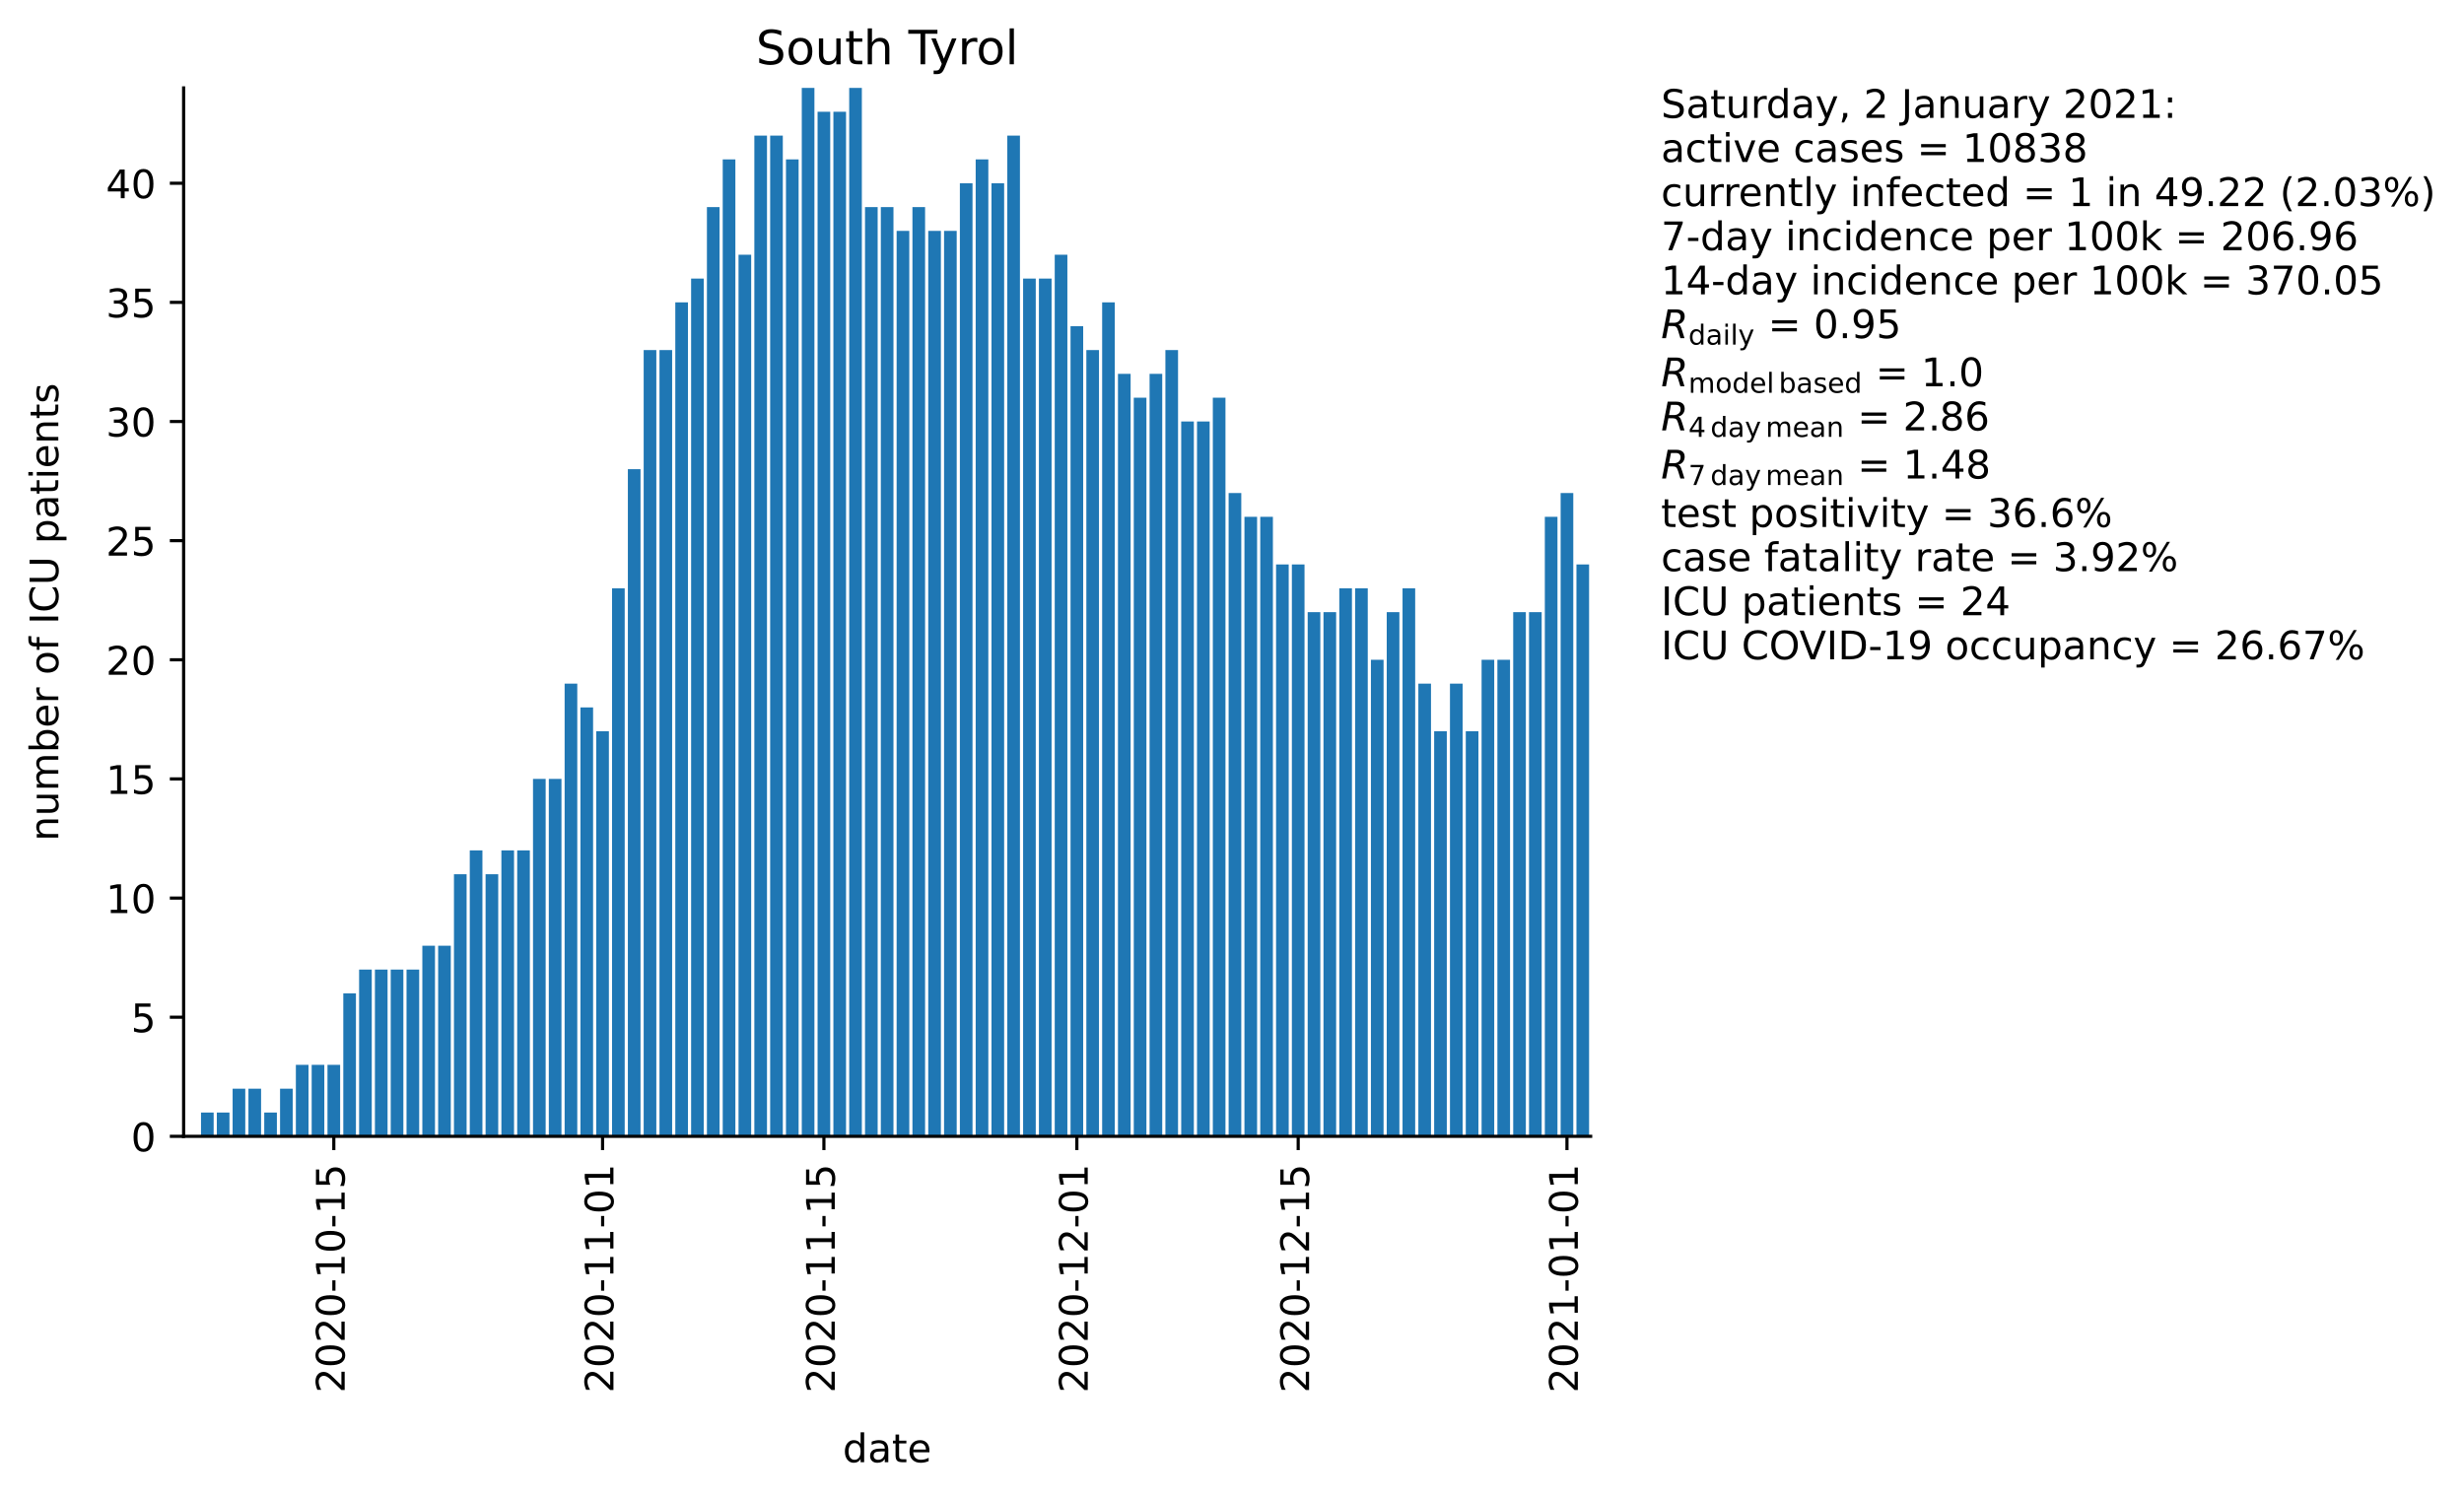 <?xml version="1.0" encoding="utf-8" standalone="no"?>
<!DOCTYPE svg PUBLIC "-//W3C//DTD SVG 1.1//EN"
  "http://www.w3.org/Graphics/SVG/1.1/DTD/svg11.dtd">
<!-- Created with matplotlib (https://matplotlib.org/) -->
<svg height="380.424pt" version="1.1" viewBox="0 0 625.379 380.424" width="625.379pt" xmlns="http://www.w3.org/2000/svg" xmlns:xlink="http://www.w3.org/1999/xlink">
 <defs>
  <style type="text/css">*{stroke-linecap:butt;stroke-linejoin:round;}</style>
 </defs>
 <g id="figure_1">
  <g id="patch_1">
   <path d="M 0 380.424 
L 625.379 380.424 
L 625.379 0 
L 0 0 
z
" style="fill:#ffffff;"/>
  </g>
  <g id="axes_1">
   <g id="patch_2">
    <path d="M 46.603 288.43 
L 403.723 288.43 
L 403.723 22.318 
L 46.603 22.318 
z
" style="fill:#ffffff;"/>
   </g>
   <g id="patch_3">
    <path clip-path="url(#p6a317b709d)" d="M 47.004 288.43 
L 50.214 288.43 
L 50.214 288.43 
L 47.004 288.43 
z
" style="fill:#1f77b4;"/>
   </g>
   <g id="patch_4">
    <path clip-path="url(#p6a317b709d)" d="M 51.017 288.43 
L 54.227 288.43 
L 54.227 282.382 
L 51.017 282.382 
z
" style="fill:#1f77b4;"/>
   </g>
   <g id="patch_5">
    <path clip-path="url(#p6a317b709d)" d="M 55.03 288.43 
L 58.24 288.43 
L 58.24 282.382 
L 55.03 282.382 
z
" style="fill:#1f77b4;"/>
   </g>
   <g id="patch_6">
    <path clip-path="url(#p6a317b709d)" d="M 59.042 288.43 
L 62.252 288.43 
L 62.252 276.334 
L 59.042 276.334 
z
" style="fill:#1f77b4;"/>
   </g>
   <g id="patch_7">
    <path clip-path="url(#p6a317b709d)" d="M 63.055 288.43 
L 66.265 288.43 
L 66.265 276.334 
L 63.055 276.334 
z
" style="fill:#1f77b4;"/>
   </g>
   <g id="patch_8">
    <path clip-path="url(#p6a317b709d)" d="M 67.067 288.43 
L 70.277 288.43 
L 70.277 282.382 
L 67.067 282.382 
z
" style="fill:#1f77b4;"/>
   </g>
   <g id="patch_9">
    <path clip-path="url(#p6a317b709d)" d="M 71.08 288.43 
L 74.29 288.43 
L 74.29 276.334 
L 71.08 276.334 
z
" style="fill:#1f77b4;"/>
   </g>
   <g id="patch_10">
    <path clip-path="url(#p6a317b709d)" d="M 75.092 288.43 
L 78.303 288.43 
L 78.303 270.286 
L 75.092 270.286 
z
" style="fill:#1f77b4;"/>
   </g>
   <g id="patch_11">
    <path clip-path="url(#p6a317b709d)" d="M 79.105 288.43 
L 82.315 288.43 
L 82.315 270.286 
L 79.105 270.286 
z
" style="fill:#1f77b4;"/>
   </g>
   <g id="patch_12">
    <path clip-path="url(#p6a317b709d)" d="M 83.118 288.43 
L 86.328 288.43 
L 86.328 270.286 
L 83.118 270.286 
z
" style="fill:#1f77b4;"/>
   </g>
   <g id="patch_13">
    <path clip-path="url(#p6a317b709d)" d="M 87.13 288.43 
L 90.34 288.43 
L 90.34 252.142 
L 87.13 252.142 
z
" style="fill:#1f77b4;"/>
   </g>
   <g id="patch_14">
    <path clip-path="url(#p6a317b709d)" d="M 91.143 288.43 
L 94.353 288.43 
L 94.353 246.094 
L 91.143 246.094 
z
" style="fill:#1f77b4;"/>
   </g>
   <g id="patch_15">
    <path clip-path="url(#p6a317b709d)" d="M 95.155 288.43 
L 98.365 288.43 
L 98.365 246.094 
L 95.155 246.094 
z
" style="fill:#1f77b4;"/>
   </g>
   <g id="patch_16">
    <path clip-path="url(#p6a317b709d)" d="M 99.168 288.43 
L 102.378 288.43 
L 102.378 246.094 
L 99.168 246.094 
z
" style="fill:#1f77b4;"/>
   </g>
   <g id="patch_17">
    <path clip-path="url(#p6a317b709d)" d="M 103.181 288.43 
L 106.391 288.43 
L 106.391 246.094 
L 103.181 246.094 
z
" style="fill:#1f77b4;"/>
   </g>
   <g id="patch_18">
    <path clip-path="url(#p6a317b709d)" d="M 107.193 288.43 
L 110.403 288.43 
L 110.403 240.046 
L 107.193 240.046 
z
" style="fill:#1f77b4;"/>
   </g>
   <g id="patch_19">
    <path clip-path="url(#p6a317b709d)" d="M 111.206 288.43 
L 114.416 288.43 
L 114.416 240.046 
L 111.206 240.046 
z
" style="fill:#1f77b4;"/>
   </g>
   <g id="patch_20">
    <path clip-path="url(#p6a317b709d)" d="M 115.218 288.43 
L 118.428 288.43 
L 118.428 221.902 
L 115.218 221.902 
z
" style="fill:#1f77b4;"/>
   </g>
   <g id="patch_21">
    <path clip-path="url(#p6a317b709d)" d="M 119.231 288.43 
L 122.441 288.43 
L 122.441 215.854 
L 119.231 215.854 
z
" style="fill:#1f77b4;"/>
   </g>
   <g id="patch_22">
    <path clip-path="url(#p6a317b709d)" d="M 123.243 288.43 
L 126.454 288.43 
L 126.454 221.902 
L 123.243 221.902 
z
" style="fill:#1f77b4;"/>
   </g>
   <g id="patch_23">
    <path clip-path="url(#p6a317b709d)" d="M 127.256 288.43 
L 130.466 288.43 
L 130.466 215.854 
L 127.256 215.854 
z
" style="fill:#1f77b4;"/>
   </g>
   <g id="patch_24">
    <path clip-path="url(#p6a317b709d)" d="M 131.269 288.43 
L 134.479 288.43 
L 134.479 215.854 
L 131.269 215.854 
z
" style="fill:#1f77b4;"/>
   </g>
   <g id="patch_25">
    <path clip-path="url(#p6a317b709d)" d="M 135.281 288.43 
L 138.491 288.43 
L 138.491 197.71 
L 135.281 197.71 
z
" style="fill:#1f77b4;"/>
   </g>
   <g id="patch_26">
    <path clip-path="url(#p6a317b709d)" d="M 139.294 288.43 
L 142.504 288.43 
L 142.504 197.71 
L 139.294 197.71 
z
" style="fill:#1f77b4;"/>
   </g>
   <g id="patch_27">
    <path clip-path="url(#p6a317b709d)" d="M 143.306 288.43 
L 146.516 288.43 
L 146.516 173.518 
L 143.306 173.518 
z
" style="fill:#1f77b4;"/>
   </g>
   <g id="patch_28">
    <path clip-path="url(#p6a317b709d)" d="M 147.319 288.43 
L 150.529 288.43 
L 150.529 179.566 
L 147.319 179.566 
z
" style="fill:#1f77b4;"/>
   </g>
   <g id="patch_29">
    <path clip-path="url(#p6a317b709d)" d="M 151.332 288.43 
L 154.542 288.43 
L 154.542 185.614 
L 151.332 185.614 
z
" style="fill:#1f77b4;"/>
   </g>
   <g id="patch_30">
    <path clip-path="url(#p6a317b709d)" d="M 155.344 288.43 
L 158.554 288.43 
L 158.554 149.326 
L 155.344 149.326 
z
" style="fill:#1f77b4;"/>
   </g>
   <g id="patch_31">
    <path clip-path="url(#p6a317b709d)" d="M 159.357 288.43 
L 162.567 288.43 
L 162.567 119.086 
L 159.357 119.086 
z
" style="fill:#1f77b4;"/>
   </g>
   <g id="patch_32">
    <path clip-path="url(#p6a317b709d)" d="M 163.369 288.43 
L 166.579 288.43 
L 166.579 88.846 
L 163.369 88.846 
z
" style="fill:#1f77b4;"/>
   </g>
   <g id="patch_33">
    <path clip-path="url(#p6a317b709d)" d="M 167.382 288.43 
L 170.592 288.43 
L 170.592 88.846 
L 167.382 88.846 
z
" style="fill:#1f77b4;"/>
   </g>
   <g id="patch_34">
    <path clip-path="url(#p6a317b709d)" d="M 171.394 288.43 
L 174.605 288.43 
L 174.605 76.75 
L 171.394 76.75 
z
" style="fill:#1f77b4;"/>
   </g>
   <g id="patch_35">
    <path clip-path="url(#p6a317b709d)" d="M 175.407 288.43 
L 178.617 288.43 
L 178.617 70.702 
L 175.407 70.702 
z
" style="fill:#1f77b4;"/>
   </g>
   <g id="patch_36">
    <path clip-path="url(#p6a317b709d)" d="M 179.42 288.43 
L 182.63 288.43 
L 182.63 52.558 
L 179.42 52.558 
z
" style="fill:#1f77b4;"/>
   </g>
   <g id="patch_37">
    <path clip-path="url(#p6a317b709d)" d="M 183.432 288.43 
L 186.642 288.43 
L 186.642 40.462 
L 183.432 40.462 
z
" style="fill:#1f77b4;"/>
   </g>
   <g id="patch_38">
    <path clip-path="url(#p6a317b709d)" d="M 187.445 288.43 
L 190.655 288.43 
L 190.655 64.654 
L 187.445 64.654 
z
" style="fill:#1f77b4;"/>
   </g>
   <g id="patch_39">
    <path clip-path="url(#p6a317b709d)" d="M 191.457 288.43 
L 194.667 288.43 
L 194.667 34.414 
L 191.457 34.414 
z
" style="fill:#1f77b4;"/>
   </g>
   <g id="patch_40">
    <path clip-path="url(#p6a317b709d)" d="M 195.47 288.43 
L 198.68 288.43 
L 198.68 34.414 
L 195.47 34.414 
z
" style="fill:#1f77b4;"/>
   </g>
   <g id="patch_41">
    <path clip-path="url(#p6a317b709d)" d="M 199.483 288.43 
L 202.693 288.43 
L 202.693 40.462 
L 199.483 40.462 
z
" style="fill:#1f77b4;"/>
   </g>
   <g id="patch_42">
    <path clip-path="url(#p6a317b709d)" d="M 203.495 288.43 
L 206.705 288.43 
L 206.705 22.318 
L 203.495 22.318 
z
" style="fill:#1f77b4;"/>
   </g>
   <g id="patch_43">
    <path clip-path="url(#p6a317b709d)" d="M 207.508 288.43 
L 210.718 288.43 
L 210.718 28.366 
L 207.508 28.366 
z
" style="fill:#1f77b4;"/>
   </g>
   <g id="patch_44">
    <path clip-path="url(#p6a317b709d)" d="M 211.52 288.43 
L 214.73 288.43 
L 214.73 28.366 
L 211.52 28.366 
z
" style="fill:#1f77b4;"/>
   </g>
   <g id="patch_45">
    <path clip-path="url(#p6a317b709d)" d="M 215.533 288.43 
L 218.743 288.43 
L 218.743 22.318 
L 215.533 22.318 
z
" style="fill:#1f77b4;"/>
   </g>
   <g id="patch_46">
    <path clip-path="url(#p6a317b709d)" d="M 219.546 288.43 
L 222.756 288.43 
L 222.756 52.558 
L 219.546 52.558 
z
" style="fill:#1f77b4;"/>
   </g>
   <g id="patch_47">
    <path clip-path="url(#p6a317b709d)" d="M 223.558 288.43 
L 226.768 288.43 
L 226.768 52.558 
L 223.558 52.558 
z
" style="fill:#1f77b4;"/>
   </g>
   <g id="patch_48">
    <path clip-path="url(#p6a317b709d)" d="M 227.571 288.43 
L 230.781 288.43 
L 230.781 58.606 
L 227.571 58.606 
z
" style="fill:#1f77b4;"/>
   </g>
   <g id="patch_49">
    <path clip-path="url(#p6a317b709d)" d="M 231.583 288.43 
L 234.793 288.43 
L 234.793 52.558 
L 231.583 52.558 
z
" style="fill:#1f77b4;"/>
   </g>
   <g id="patch_50">
    <path clip-path="url(#p6a317b709d)" d="M 235.596 288.43 
L 238.806 288.43 
L 238.806 58.606 
L 235.596 58.606 
z
" style="fill:#1f77b4;"/>
   </g>
   <g id="patch_51">
    <path clip-path="url(#p6a317b709d)" d="M 239.608 288.43 
L 242.818 288.43 
L 242.818 58.606 
L 239.608 58.606 
z
" style="fill:#1f77b4;"/>
   </g>
   <g id="patch_52">
    <path clip-path="url(#p6a317b709d)" d="M 243.621 288.43 
L 246.831 288.43 
L 246.831 46.51 
L 243.621 46.51 
z
" style="fill:#1f77b4;"/>
   </g>
   <g id="patch_53">
    <path clip-path="url(#p6a317b709d)" d="M 247.634 288.43 
L 250.844 288.43 
L 250.844 40.462 
L 247.634 40.462 
z
" style="fill:#1f77b4;"/>
   </g>
   <g id="patch_54">
    <path clip-path="url(#p6a317b709d)" d="M 251.646 288.43 
L 254.856 288.43 
L 254.856 46.51 
L 251.646 46.51 
z
" style="fill:#1f77b4;"/>
   </g>
   <g id="patch_55">
    <path clip-path="url(#p6a317b709d)" d="M 255.659 288.43 
L 258.869 288.43 
L 258.869 34.414 
L 255.659 34.414 
z
" style="fill:#1f77b4;"/>
   </g>
   <g id="patch_56">
    <path clip-path="url(#p6a317b709d)" d="M 259.671 288.43 
L 262.881 288.43 
L 262.881 70.702 
L 259.671 70.702 
z
" style="fill:#1f77b4;"/>
   </g>
   <g id="patch_57">
    <path clip-path="url(#p6a317b709d)" d="M 263.684 288.43 
L 266.894 288.43 
L 266.894 70.702 
L 263.684 70.702 
z
" style="fill:#1f77b4;"/>
   </g>
   <g id="patch_58">
    <path clip-path="url(#p6a317b709d)" d="M 267.697 288.43 
L 270.907 288.43 
L 270.907 64.654 
L 267.697 64.654 
z
" style="fill:#1f77b4;"/>
   </g>
   <g id="patch_59">
    <path clip-path="url(#p6a317b709d)" d="M 271.709 288.43 
L 274.919 288.43 
L 274.919 82.798 
L 271.709 82.798 
z
" style="fill:#1f77b4;"/>
   </g>
   <g id="patch_60">
    <path clip-path="url(#p6a317b709d)" d="M 275.722 288.43 
L 278.932 288.43 
L 278.932 88.846 
L 275.722 88.846 
z
" style="fill:#1f77b4;"/>
   </g>
   <g id="patch_61">
    <path clip-path="url(#p6a317b709d)" d="M 279.734 288.43 
L 282.944 288.43 
L 282.944 76.75 
L 279.734 76.75 
z
" style="fill:#1f77b4;"/>
   </g>
   <g id="patch_62">
    <path clip-path="url(#p6a317b709d)" d="M 283.747 288.43 
L 286.957 288.43 
L 286.957 94.894 
L 283.747 94.894 
z
" style="fill:#1f77b4;"/>
   </g>
   <g id="patch_63">
    <path clip-path="url(#p6a317b709d)" d="M 287.759 288.43 
L 290.97 288.43 
L 290.97 100.942 
L 287.759 100.942 
z
" style="fill:#1f77b4;"/>
   </g>
   <g id="patch_64">
    <path clip-path="url(#p6a317b709d)" d="M 291.772 288.43 
L 294.982 288.43 
L 294.982 94.894 
L 291.772 94.894 
z
" style="fill:#1f77b4;"/>
   </g>
   <g id="patch_65">
    <path clip-path="url(#p6a317b709d)" d="M 295.785 288.43 
L 298.995 288.43 
L 298.995 88.846 
L 295.785 88.846 
z
" style="fill:#1f77b4;"/>
   </g>
   <g id="patch_66">
    <path clip-path="url(#p6a317b709d)" d="M 299.797 288.43 
L 303.007 288.43 
L 303.007 106.99 
L 299.797 106.99 
z
" style="fill:#1f77b4;"/>
   </g>
   <g id="patch_67">
    <path clip-path="url(#p6a317b709d)" d="M 303.81 288.43 
L 307.02 288.43 
L 307.02 106.99 
L 303.81 106.99 
z
" style="fill:#1f77b4;"/>
   </g>
   <g id="patch_68">
    <path clip-path="url(#p6a317b709d)" d="M 307.822 288.43 
L 311.032 288.43 
L 311.032 100.942 
L 307.822 100.942 
z
" style="fill:#1f77b4;"/>
   </g>
   <g id="patch_69">
    <path clip-path="url(#p6a317b709d)" d="M 311.835 288.43 
L 315.045 288.43 
L 315.045 125.134 
L 311.835 125.134 
z
" style="fill:#1f77b4;"/>
   </g>
   <g id="patch_70">
    <path clip-path="url(#p6a317b709d)" d="M 315.848 288.43 
L 319.058 288.43 
L 319.058 131.182 
L 315.848 131.182 
z
" style="fill:#1f77b4;"/>
   </g>
   <g id="patch_71">
    <path clip-path="url(#p6a317b709d)" d="M 319.86 288.43 
L 323.07 288.43 
L 323.07 131.182 
L 319.86 131.182 
z
" style="fill:#1f77b4;"/>
   </g>
   <g id="patch_72">
    <path clip-path="url(#p6a317b709d)" d="M 323.873 288.43 
L 327.083 288.43 
L 327.083 143.278 
L 323.873 143.278 
z
" style="fill:#1f77b4;"/>
   </g>
   <g id="patch_73">
    <path clip-path="url(#p6a317b709d)" d="M 327.885 288.43 
L 331.095 288.43 
L 331.095 143.278 
L 327.885 143.278 
z
" style="fill:#1f77b4;"/>
   </g>
   <g id="patch_74">
    <path clip-path="url(#p6a317b709d)" d="M 331.898 288.43 
L 335.108 288.43 
L 335.108 155.374 
L 331.898 155.374 
z
" style="fill:#1f77b4;"/>
   </g>
   <g id="patch_75">
    <path clip-path="url(#p6a317b709d)" d="M 335.91 288.43 
L 339.121 288.43 
L 339.121 155.374 
L 335.91 155.374 
z
" style="fill:#1f77b4;"/>
   </g>
   <g id="patch_76">
    <path clip-path="url(#p6a317b709d)" d="M 339.923 288.43 
L 343.133 288.43 
L 343.133 149.326 
L 339.923 149.326 
z
" style="fill:#1f77b4;"/>
   </g>
   <g id="patch_77">
    <path clip-path="url(#p6a317b709d)" d="M 343.936 288.43 
L 347.146 288.43 
L 347.146 149.326 
L 343.936 149.326 
z
" style="fill:#1f77b4;"/>
   </g>
   <g id="patch_78">
    <path clip-path="url(#p6a317b709d)" d="M 347.948 288.43 
L 351.158 288.43 
L 351.158 167.47 
L 347.948 167.47 
z
" style="fill:#1f77b4;"/>
   </g>
   <g id="patch_79">
    <path clip-path="url(#p6a317b709d)" d="M 351.961 288.43 
L 355.171 288.43 
L 355.171 155.374 
L 351.961 155.374 
z
" style="fill:#1f77b4;"/>
   </g>
   <g id="patch_80">
    <path clip-path="url(#p6a317b709d)" d="M 355.973 288.43 
L 359.183 288.43 
L 359.183 149.326 
L 355.973 149.326 
z
" style="fill:#1f77b4;"/>
   </g>
   <g id="patch_81">
    <path clip-path="url(#p6a317b709d)" d="M 359.986 288.43 
L 363.196 288.43 
L 363.196 173.518 
L 359.986 173.518 
z
" style="fill:#1f77b4;"/>
   </g>
   <g id="patch_82">
    <path clip-path="url(#p6a317b709d)" d="M 363.999 288.43 
L 367.209 288.43 
L 367.209 185.614 
L 363.999 185.614 
z
" style="fill:#1f77b4;"/>
   </g>
   <g id="patch_83">
    <path clip-path="url(#p6a317b709d)" d="M 368.011 288.43 
L 371.221 288.43 
L 371.221 173.518 
L 368.011 173.518 
z
" style="fill:#1f77b4;"/>
   </g>
   <g id="patch_84">
    <path clip-path="url(#p6a317b709d)" d="M 372.024 288.43 
L 375.234 288.43 
L 375.234 185.614 
L 372.024 185.614 
z
" style="fill:#1f77b4;"/>
   </g>
   <g id="patch_85">
    <path clip-path="url(#p6a317b709d)" d="M 376.036 288.43 
L 379.246 288.43 
L 379.246 167.47 
L 376.036 167.47 
z
" style="fill:#1f77b4;"/>
   </g>
   <g id="patch_86">
    <path clip-path="url(#p6a317b709d)" d="M 380.049 288.43 
L 383.259 288.43 
L 383.259 167.47 
L 380.049 167.47 
z
" style="fill:#1f77b4;"/>
   </g>
   <g id="patch_87">
    <path clip-path="url(#p6a317b709d)" d="M 384.061 288.43 
L 387.272 288.43 
L 387.272 155.374 
L 384.061 155.374 
z
" style="fill:#1f77b4;"/>
   </g>
   <g id="patch_88">
    <path clip-path="url(#p6a317b709d)" d="M 388.074 288.43 
L 391.284 288.43 
L 391.284 155.374 
L 388.074 155.374 
z
" style="fill:#1f77b4;"/>
   </g>
   <g id="patch_89">
    <path clip-path="url(#p6a317b709d)" d="M 392.087 288.43 
L 395.297 288.43 
L 395.297 131.182 
L 392.087 131.182 
z
" style="fill:#1f77b4;"/>
   </g>
   <g id="patch_90">
    <path clip-path="url(#p6a317b709d)" d="M 396.099 288.43 
L 399.309 288.43 
L 399.309 125.134 
L 396.099 125.134 
z
" style="fill:#1f77b4;"/>
   </g>
   <g id="patch_91">
    <path clip-path="url(#p6a317b709d)" d="M 400.112 288.43 
L 403.322 288.43 
L 403.322 143.278 
L 400.112 143.278 
z
" style="fill:#1f77b4;"/>
   </g>
   <g id="matplotlib.axis_1">
    <g id="xtick_1">
     <g id="line2d_1">
      <defs>
       <path d="M 0 0 
L 0 3.5 
" id="m2ef258a2ec" style="stroke:#000000;stroke-width:0.8;"/>
      </defs>
      <g>
       <use style="stroke:#000000;stroke-width:0.8;" x="84.723" xlink:href="#m2ef258a2ec" y="288.43"/>
      </g>
     </g>
     <g id="text_1">
      <!-- 2020-10-15 -->
      <g transform="translate(87.482 353.546)rotate(-90)scale(0.1 -0.1)">
       <defs>
        <path d="M 19.188 8.297 
L 53.609 8.297 
L 53.609 0 
L 7.328 0 
L 7.328 8.297 
Q 12.938 14.109 22.625 23.891 
Q 32.328 33.688 34.812 36.531 
Q 39.547 41.844 41.422 45.531 
Q 43.312 49.219 43.312 52.781 
Q 43.312 58.594 39.234 62.25 
Q 35.156 65.922 28.609 65.922 
Q 23.969 65.922 18.812 64.312 
Q 13.672 62.703 7.812 59.422 
L 7.812 69.391 
Q 13.766 71.781 18.938 73 
Q 24.125 74.219 28.422 74.219 
Q 39.75 74.219 46.484 68.547 
Q 53.219 62.891 53.219 53.422 
Q 53.219 48.922 51.531 44.891 
Q 49.859 40.875 45.406 35.406 
Q 44.188 33.984 37.641 27.219 
Q 31.109 20.453 19.188 8.297 
z
" id="DejaVuSans-50"/>
        <path d="M 31.781 66.406 
Q 24.172 66.406 20.328 58.906 
Q 16.5 51.422 16.5 36.375 
Q 16.5 21.391 20.328 13.891 
Q 24.172 6.391 31.781 6.391 
Q 39.453 6.391 43.281 13.891 
Q 47.125 21.391 47.125 36.375 
Q 47.125 51.422 43.281 58.906 
Q 39.453 66.406 31.781 66.406 
z
M 31.781 74.219 
Q 44.047 74.219 50.516 64.516 
Q 56.984 54.828 56.984 36.375 
Q 56.984 17.969 50.516 8.266 
Q 44.047 -1.422 31.781 -1.422 
Q 19.531 -1.422 13.062 8.266 
Q 6.594 17.969 6.594 36.375 
Q 6.594 54.828 13.062 64.516 
Q 19.531 74.219 31.781 74.219 
z
" id="DejaVuSans-48"/>
        <path d="M 4.891 31.391 
L 31.203 31.391 
L 31.203 23.391 
L 4.891 23.391 
z
" id="DejaVuSans-45"/>
        <path d="M 12.406 8.297 
L 28.516 8.297 
L 28.516 63.922 
L 10.984 60.406 
L 10.984 69.391 
L 28.422 72.906 
L 38.281 72.906 
L 38.281 8.297 
L 54.391 8.297 
L 54.391 0 
L 12.406 0 
z
" id="DejaVuSans-49"/>
        <path d="M 10.797 72.906 
L 49.516 72.906 
L 49.516 64.594 
L 19.828 64.594 
L 19.828 46.734 
Q 21.969 47.469 24.109 47.828 
Q 26.266 48.188 28.422 48.188 
Q 40.625 48.188 47.75 41.5 
Q 54.891 34.812 54.891 23.391 
Q 54.891 11.625 47.562 5.094 
Q 40.234 -1.422 26.906 -1.422 
Q 22.312 -1.422 17.547 -0.641 
Q 12.797 0.141 7.719 1.703 
L 7.719 11.625 
Q 12.109 9.234 16.797 8.062 
Q 21.484 6.891 26.703 6.891 
Q 35.156 6.891 40.078 11.328 
Q 45.016 15.766 45.016 23.391 
Q 45.016 31 40.078 35.438 
Q 35.156 39.891 26.703 39.891 
Q 22.75 39.891 18.812 39.016 
Q 14.891 38.141 10.797 36.281 
z
" id="DejaVuSans-53"/>
       </defs>
       <use xlink:href="#DejaVuSans-50"/>
       <use x="63.623" xlink:href="#DejaVuSans-48"/>
       <use x="127.246" xlink:href="#DejaVuSans-50"/>
       <use x="190.869" xlink:href="#DejaVuSans-48"/>
       <use x="254.492" xlink:href="#DejaVuSans-45"/>
       <use x="290.576" xlink:href="#DejaVuSans-49"/>
       <use x="354.199" xlink:href="#DejaVuSans-48"/>
       <use x="417.822" xlink:href="#DejaVuSans-45"/>
       <use x="453.906" xlink:href="#DejaVuSans-49"/>
       <use x="517.529" xlink:href="#DejaVuSans-53"/>
      </g>
     </g>
    </g>
    <g id="xtick_2">
     <g id="line2d_2">
      <g>
       <use style="stroke:#000000;stroke-width:0.8;" x="152.937" xlink:href="#m2ef258a2ec" y="288.43"/>
      </g>
     </g>
     <g id="text_2">
      <!-- 2020-11-01 -->
      <g transform="translate(155.696 353.546)rotate(-90)scale(0.1 -0.1)">
       <use xlink:href="#DejaVuSans-50"/>
       <use x="63.623" xlink:href="#DejaVuSans-48"/>
       <use x="127.246" xlink:href="#DejaVuSans-50"/>
       <use x="190.869" xlink:href="#DejaVuSans-48"/>
       <use x="254.492" xlink:href="#DejaVuSans-45"/>
       <use x="290.576" xlink:href="#DejaVuSans-49"/>
       <use x="354.199" xlink:href="#DejaVuSans-49"/>
       <use x="417.822" xlink:href="#DejaVuSans-45"/>
       <use x="453.906" xlink:href="#DejaVuSans-48"/>
       <use x="517.529" xlink:href="#DejaVuSans-49"/>
      </g>
     </g>
    </g>
    <g id="xtick_3">
     <g id="line2d_3">
      <g>
       <use style="stroke:#000000;stroke-width:0.8;" x="209.113" xlink:href="#m2ef258a2ec" y="288.43"/>
      </g>
     </g>
     <g id="text_3">
      <!-- 2020-11-15 -->
      <g transform="translate(211.872 353.546)rotate(-90)scale(0.1 -0.1)">
       <use xlink:href="#DejaVuSans-50"/>
       <use x="63.623" xlink:href="#DejaVuSans-48"/>
       <use x="127.246" xlink:href="#DejaVuSans-50"/>
       <use x="190.869" xlink:href="#DejaVuSans-48"/>
       <use x="254.492" xlink:href="#DejaVuSans-45"/>
       <use x="290.576" xlink:href="#DejaVuSans-49"/>
       <use x="354.199" xlink:href="#DejaVuSans-49"/>
       <use x="417.822" xlink:href="#DejaVuSans-45"/>
       <use x="453.906" xlink:href="#DejaVuSans-49"/>
       <use x="517.529" xlink:href="#DejaVuSans-53"/>
      </g>
     </g>
    </g>
    <g id="xtick_4">
     <g id="line2d_4">
      <g>
       <use style="stroke:#000000;stroke-width:0.8;" x="273.314" xlink:href="#m2ef258a2ec" y="288.43"/>
      </g>
     </g>
     <g id="text_4">
      <!-- 2020-12-01 -->
      <g transform="translate(276.074 353.546)rotate(-90)scale(0.1 -0.1)">
       <use xlink:href="#DejaVuSans-50"/>
       <use x="63.623" xlink:href="#DejaVuSans-48"/>
       <use x="127.246" xlink:href="#DejaVuSans-50"/>
       <use x="190.869" xlink:href="#DejaVuSans-48"/>
       <use x="254.492" xlink:href="#DejaVuSans-45"/>
       <use x="290.576" xlink:href="#DejaVuSans-49"/>
       <use x="354.199" xlink:href="#DejaVuSans-50"/>
       <use x="417.822" xlink:href="#DejaVuSans-45"/>
       <use x="453.906" xlink:href="#DejaVuSans-48"/>
       <use x="517.529" xlink:href="#DejaVuSans-49"/>
      </g>
     </g>
    </g>
    <g id="xtick_5">
     <g id="line2d_5">
      <g>
       <use style="stroke:#000000;stroke-width:0.8;" x="329.49" xlink:href="#m2ef258a2ec" y="288.43"/>
      </g>
     </g>
     <g id="text_5">
      <!-- 2020-12-15 -->
      <g transform="translate(332.25 353.546)rotate(-90)scale(0.1 -0.1)">
       <use xlink:href="#DejaVuSans-50"/>
       <use x="63.623" xlink:href="#DejaVuSans-48"/>
       <use x="127.246" xlink:href="#DejaVuSans-50"/>
       <use x="190.869" xlink:href="#DejaVuSans-48"/>
       <use x="254.492" xlink:href="#DejaVuSans-45"/>
       <use x="290.576" xlink:href="#DejaVuSans-49"/>
       <use x="354.199" xlink:href="#DejaVuSans-50"/>
       <use x="417.822" xlink:href="#DejaVuSans-45"/>
       <use x="453.906" xlink:href="#DejaVuSans-49"/>
       <use x="517.529" xlink:href="#DejaVuSans-53"/>
      </g>
     </g>
    </g>
    <g id="xtick_6">
     <g id="line2d_6">
      <g>
       <use style="stroke:#000000;stroke-width:0.8;" x="397.704" xlink:href="#m2ef258a2ec" y="288.43"/>
      </g>
     </g>
     <g id="text_6">
      <!-- 2021-01-01 -->
      <g transform="translate(400.464 353.546)rotate(-90)scale(0.1 -0.1)">
       <use xlink:href="#DejaVuSans-50"/>
       <use x="63.623" xlink:href="#DejaVuSans-48"/>
       <use x="127.246" xlink:href="#DejaVuSans-50"/>
       <use x="190.869" xlink:href="#DejaVuSans-49"/>
       <use x="254.492" xlink:href="#DejaVuSans-45"/>
       <use x="290.576" xlink:href="#DejaVuSans-48"/>
       <use x="354.199" xlink:href="#DejaVuSans-49"/>
       <use x="417.822" xlink:href="#DejaVuSans-45"/>
       <use x="453.906" xlink:href="#DejaVuSans-48"/>
       <use x="517.529" xlink:href="#DejaVuSans-49"/>
      </g>
     </g>
    </g>
    <g id="text_7">
     <!-- date -->
     <g transform="translate(213.888 371.144)scale(0.1 -0.1)">
      <defs>
       <path d="M 45.406 46.391 
L 45.406 75.984 
L 54.391 75.984 
L 54.391 0 
L 45.406 0 
L 45.406 8.203 
Q 42.578 3.328 38.25 0.953 
Q 33.938 -1.422 27.875 -1.422 
Q 17.969 -1.422 11.734 6.484 
Q 5.516 14.406 5.516 27.297 
Q 5.516 40.188 11.734 48.094 
Q 17.969 56 27.875 56 
Q 33.938 56 38.25 53.625 
Q 42.578 51.266 45.406 46.391 
z
M 14.797 27.297 
Q 14.797 17.391 18.875 11.75 
Q 22.953 6.109 30.078 6.109 
Q 37.203 6.109 41.297 11.75 
Q 45.406 17.391 45.406 27.297 
Q 45.406 37.203 41.297 42.844 
Q 37.203 48.484 30.078 48.484 
Q 22.953 48.484 18.875 42.844 
Q 14.797 37.203 14.797 27.297 
z
" id="DejaVuSans-100"/>
       <path d="M 34.281 27.484 
Q 23.391 27.484 19.188 25 
Q 14.984 22.516 14.984 16.5 
Q 14.984 11.719 18.141 8.906 
Q 21.297 6.109 26.703 6.109 
Q 34.188 6.109 38.703 11.406 
Q 43.219 16.703 43.219 25.484 
L 43.219 27.484 
z
M 52.203 31.203 
L 52.203 0 
L 43.219 0 
L 43.219 8.297 
Q 40.141 3.328 35.547 0.953 
Q 30.953 -1.422 24.312 -1.422 
Q 15.922 -1.422 10.953 3.297 
Q 6 8.016 6 15.922 
Q 6 25.141 12.172 29.828 
Q 18.359 34.516 30.609 34.516 
L 43.219 34.516 
L 43.219 35.406 
Q 43.219 41.609 39.141 45 
Q 35.062 48.391 27.688 48.391 
Q 23 48.391 18.547 47.266 
Q 14.109 46.141 10.016 43.891 
L 10.016 52.203 
Q 14.938 54.109 19.578 55.047 
Q 24.219 56 28.609 56 
Q 40.484 56 46.344 49.844 
Q 52.203 43.703 52.203 31.203 
z
" id="DejaVuSans-97"/>
       <path d="M 18.312 70.219 
L 18.312 54.688 
L 36.812 54.688 
L 36.812 47.703 
L 18.312 47.703 
L 18.312 18.016 
Q 18.312 11.328 20.141 9.422 
Q 21.969 7.516 27.594 7.516 
L 36.812 7.516 
L 36.812 0 
L 27.594 0 
Q 17.188 0 13.234 3.875 
Q 9.281 7.766 9.281 18.016 
L 9.281 47.703 
L 2.688 47.703 
L 2.688 54.688 
L 9.281 54.688 
L 9.281 70.219 
z
" id="DejaVuSans-116"/>
       <path d="M 56.203 29.594 
L 56.203 25.203 
L 14.891 25.203 
Q 15.484 15.922 20.484 11.062 
Q 25.484 6.203 34.422 6.203 
Q 39.594 6.203 44.453 7.469 
Q 49.312 8.734 54.109 11.281 
L 54.109 2.781 
Q 49.266 0.734 44.188 -0.344 
Q 39.109 -1.422 33.891 -1.422 
Q 20.797 -1.422 13.156 6.188 
Q 5.516 13.812 5.516 26.812 
Q 5.516 40.234 12.766 48.109 
Q 20.016 56 32.328 56 
Q 43.359 56 49.781 48.891 
Q 56.203 41.797 56.203 29.594 
z
M 47.219 32.234 
Q 47.125 39.594 43.094 43.984 
Q 39.062 48.391 32.422 48.391 
Q 24.906 48.391 20.391 44.141 
Q 15.875 39.891 15.188 32.172 
z
" id="DejaVuSans-101"/>
      </defs>
      <use xlink:href="#DejaVuSans-100"/>
      <use x="63.477" xlink:href="#DejaVuSans-97"/>
      <use x="124.756" xlink:href="#DejaVuSans-116"/>
      <use x="163.965" xlink:href="#DejaVuSans-101"/>
     </g>
    </g>
   </g>
   <g id="matplotlib.axis_2">
    <g id="ytick_1">
     <g id="line2d_7">
      <defs>
       <path d="M 0 0 
L -3.5 0 
" id="maabc429444" style="stroke:#000000;stroke-width:0.8;"/>
      </defs>
      <g>
       <use style="stroke:#000000;stroke-width:0.8;" x="46.603" xlink:href="#maabc429444" y="288.43"/>
      </g>
     </g>
     <g id="text_8">
      <!-- 0 -->
      <g transform="translate(33.241 292.229)scale(0.1 -0.1)">
       <use xlink:href="#DejaVuSans-48"/>
      </g>
     </g>
    </g>
    <g id="ytick_2">
     <g id="line2d_8">
      <g>
       <use style="stroke:#000000;stroke-width:0.8;" x="46.603" xlink:href="#maabc429444" y="258.19"/>
      </g>
     </g>
     <g id="text_9">
      <!-- 5 -->
      <g transform="translate(33.241 261.989)scale(0.1 -0.1)">
       <use xlink:href="#DejaVuSans-53"/>
      </g>
     </g>
    </g>
    <g id="ytick_3">
     <g id="line2d_9">
      <g>
       <use style="stroke:#000000;stroke-width:0.8;" x="46.603" xlink:href="#maabc429444" y="227.95"/>
      </g>
     </g>
     <g id="text_10">
      <!-- 10 -->
      <g transform="translate(26.878 231.749)scale(0.1 -0.1)">
       <use xlink:href="#DejaVuSans-49"/>
       <use x="63.623" xlink:href="#DejaVuSans-48"/>
      </g>
     </g>
    </g>
    <g id="ytick_4">
     <g id="line2d_10">
      <g>
       <use style="stroke:#000000;stroke-width:0.8;" x="46.603" xlink:href="#maabc429444" y="197.71"/>
      </g>
     </g>
     <g id="text_11">
      <!-- 15 -->
      <g transform="translate(26.878 201.509)scale(0.1 -0.1)">
       <use xlink:href="#DejaVuSans-49"/>
       <use x="63.623" xlink:href="#DejaVuSans-53"/>
      </g>
     </g>
    </g>
    <g id="ytick_5">
     <g id="line2d_11">
      <g>
       <use style="stroke:#000000;stroke-width:0.8;" x="46.603" xlink:href="#maabc429444" y="167.47"/>
      </g>
     </g>
     <g id="text_12">
      <!-- 20 -->
      <g transform="translate(26.878 171.269)scale(0.1 -0.1)">
       <use xlink:href="#DejaVuSans-50"/>
       <use x="63.623" xlink:href="#DejaVuSans-48"/>
      </g>
     </g>
    </g>
    <g id="ytick_6">
     <g id="line2d_12">
      <g>
       <use style="stroke:#000000;stroke-width:0.8;" x="46.603" xlink:href="#maabc429444" y="137.23"/>
      </g>
     </g>
     <g id="text_13">
      <!-- 25 -->
      <g transform="translate(26.878 141.029)scale(0.1 -0.1)">
       <use xlink:href="#DejaVuSans-50"/>
       <use x="63.623" xlink:href="#DejaVuSans-53"/>
      </g>
     </g>
    </g>
    <g id="ytick_7">
     <g id="line2d_13">
      <g>
       <use style="stroke:#000000;stroke-width:0.8;" x="46.603" xlink:href="#maabc429444" y="106.99"/>
      </g>
     </g>
     <g id="text_14">
      <!-- 30 -->
      <g transform="translate(26.878 110.789)scale(0.1 -0.1)">
       <defs>
        <path d="M 40.578 39.312 
Q 47.656 37.797 51.625 33 
Q 55.609 28.219 55.609 21.188 
Q 55.609 10.406 48.188 4.484 
Q 40.766 -1.422 27.094 -1.422 
Q 22.516 -1.422 17.656 -0.516 
Q 12.797 0.391 7.625 2.203 
L 7.625 11.719 
Q 11.719 9.328 16.594 8.109 
Q 21.484 6.891 26.812 6.891 
Q 36.078 6.891 40.938 10.547 
Q 45.797 14.203 45.797 21.188 
Q 45.797 27.641 41.281 31.266 
Q 36.766 34.906 28.719 34.906 
L 20.219 34.906 
L 20.219 43.016 
L 29.109 43.016 
Q 36.375 43.016 40.234 45.922 
Q 44.094 48.828 44.094 54.297 
Q 44.094 59.906 40.109 62.906 
Q 36.141 65.922 28.719 65.922 
Q 24.656 65.922 20.016 65.031 
Q 15.375 64.156 9.812 62.312 
L 9.812 71.094 
Q 15.438 72.656 20.344 73.438 
Q 25.25 74.219 29.594 74.219 
Q 40.828 74.219 47.359 69.109 
Q 53.906 64.016 53.906 55.328 
Q 53.906 49.266 50.438 45.094 
Q 46.969 40.922 40.578 39.312 
z
" id="DejaVuSans-51"/>
       </defs>
       <use xlink:href="#DejaVuSans-51"/>
       <use x="63.623" xlink:href="#DejaVuSans-48"/>
      </g>
     </g>
    </g>
    <g id="ytick_8">
     <g id="line2d_14">
      <g>
       <use style="stroke:#000000;stroke-width:0.8;" x="46.603" xlink:href="#maabc429444" y="76.75"/>
      </g>
     </g>
     <g id="text_15">
      <!-- 35 -->
      <g transform="translate(26.878 80.549)scale(0.1 -0.1)">
       <use xlink:href="#DejaVuSans-51"/>
       <use x="63.623" xlink:href="#DejaVuSans-53"/>
      </g>
     </g>
    </g>
    <g id="ytick_9">
     <g id="line2d_15">
      <g>
       <use style="stroke:#000000;stroke-width:0.8;" x="46.603" xlink:href="#maabc429444" y="46.51"/>
      </g>
     </g>
     <g id="text_16">
      <!-- 40 -->
      <g transform="translate(26.878 50.309)scale(0.1 -0.1)">
       <defs>
        <path d="M 37.797 64.312 
L 12.891 25.391 
L 37.797 25.391 
z
M 35.203 72.906 
L 47.609 72.906 
L 47.609 25.391 
L 58.016 25.391 
L 58.016 17.188 
L 47.609 17.188 
L 47.609 0 
L 37.797 0 
L 37.797 17.188 
L 4.891 17.188 
L 4.891 26.703 
z
" id="DejaVuSans-52"/>
       </defs>
       <use xlink:href="#DejaVuSans-52"/>
       <use x="63.623" xlink:href="#DejaVuSans-48"/>
      </g>
     </g>
    </g>
    <g id="text_17">
     <!-- number of ICU patients -->
     <g transform="translate(14.798 213.498)rotate(-90)scale(0.1 -0.1)">
      <defs>
       <path d="M 54.891 33.016 
L 54.891 0 
L 45.906 0 
L 45.906 32.719 
Q 45.906 40.484 42.875 44.328 
Q 39.844 48.188 33.797 48.188 
Q 26.516 48.188 22.312 43.547 
Q 18.109 38.922 18.109 30.906 
L 18.109 0 
L 9.078 0 
L 9.078 54.688 
L 18.109 54.688 
L 18.109 46.188 
Q 21.344 51.125 25.703 53.562 
Q 30.078 56 35.797 56 
Q 45.219 56 50.047 50.172 
Q 54.891 44.344 54.891 33.016 
z
" id="DejaVuSans-110"/>
       <path d="M 8.5 21.578 
L 8.5 54.688 
L 17.484 54.688 
L 17.484 21.922 
Q 17.484 14.156 20.5 10.266 
Q 23.531 6.391 29.594 6.391 
Q 36.859 6.391 41.078 11.031 
Q 45.312 15.672 45.312 23.688 
L 45.312 54.688 
L 54.297 54.688 
L 54.297 0 
L 45.312 0 
L 45.312 8.406 
Q 42.047 3.422 37.719 1 
Q 33.406 -1.422 27.688 -1.422 
Q 18.266 -1.422 13.375 4.438 
Q 8.5 10.297 8.5 21.578 
z
M 31.109 56 
z
" id="DejaVuSans-117"/>
       <path d="M 52 44.188 
Q 55.375 50.25 60.062 53.125 
Q 64.75 56 71.094 56 
Q 79.641 56 84.281 50.016 
Q 88.922 44.047 88.922 33.016 
L 88.922 0 
L 79.891 0 
L 79.891 32.719 
Q 79.891 40.578 77.094 44.375 
Q 74.312 48.188 68.609 48.188 
Q 61.625 48.188 57.562 43.547 
Q 53.516 38.922 53.516 30.906 
L 53.516 0 
L 44.484 0 
L 44.484 32.719 
Q 44.484 40.625 41.703 44.406 
Q 38.922 48.188 33.109 48.188 
Q 26.219 48.188 22.156 43.531 
Q 18.109 38.875 18.109 30.906 
L 18.109 0 
L 9.078 0 
L 9.078 54.688 
L 18.109 54.688 
L 18.109 46.188 
Q 21.188 51.219 25.484 53.609 
Q 29.781 56 35.688 56 
Q 41.656 56 45.828 52.969 
Q 50 49.953 52 44.188 
z
" id="DejaVuSans-109"/>
       <path d="M 48.688 27.297 
Q 48.688 37.203 44.609 42.844 
Q 40.531 48.484 33.406 48.484 
Q 26.266 48.484 22.188 42.844 
Q 18.109 37.203 18.109 27.297 
Q 18.109 17.391 22.188 11.75 
Q 26.266 6.109 33.406 6.109 
Q 40.531 6.109 44.609 11.75 
Q 48.688 17.391 48.688 27.297 
z
M 18.109 46.391 
Q 20.953 51.266 25.266 53.625 
Q 29.594 56 35.594 56 
Q 45.562 56 51.781 48.094 
Q 58.016 40.188 58.016 27.297 
Q 58.016 14.406 51.781 6.484 
Q 45.562 -1.422 35.594 -1.422 
Q 29.594 -1.422 25.266 0.953 
Q 20.953 3.328 18.109 8.203 
L 18.109 0 
L 9.078 0 
L 9.078 75.984 
L 18.109 75.984 
z
" id="DejaVuSans-98"/>
       <path d="M 41.109 46.297 
Q 39.594 47.172 37.812 47.578 
Q 36.031 48 33.891 48 
Q 26.266 48 22.188 43.047 
Q 18.109 38.094 18.109 28.812 
L 18.109 0 
L 9.078 0 
L 9.078 54.688 
L 18.109 54.688 
L 18.109 46.188 
Q 20.953 51.172 25.484 53.578 
Q 30.031 56 36.531 56 
Q 37.453 56 38.578 55.875 
Q 39.703 55.766 41.062 55.516 
z
" id="DejaVuSans-114"/>
       <path id="DejaVuSans-32"/>
       <path d="M 30.609 48.391 
Q 23.391 48.391 19.188 42.75 
Q 14.984 37.109 14.984 27.297 
Q 14.984 17.484 19.156 11.844 
Q 23.344 6.203 30.609 6.203 
Q 37.797 6.203 41.984 11.859 
Q 46.188 17.531 46.188 27.297 
Q 46.188 37.016 41.984 42.703 
Q 37.797 48.391 30.609 48.391 
z
M 30.609 56 
Q 42.328 56 49.016 48.375 
Q 55.719 40.766 55.719 27.297 
Q 55.719 13.875 49.016 6.219 
Q 42.328 -1.422 30.609 -1.422 
Q 18.844 -1.422 12.172 6.219 
Q 5.516 13.875 5.516 27.297 
Q 5.516 40.766 12.172 48.375 
Q 18.844 56 30.609 56 
z
" id="DejaVuSans-111"/>
       <path d="M 37.109 75.984 
L 37.109 68.5 
L 28.516 68.5 
Q 23.688 68.5 21.797 66.547 
Q 19.922 64.594 19.922 59.516 
L 19.922 54.688 
L 34.719 54.688 
L 34.719 47.703 
L 19.922 47.703 
L 19.922 0 
L 10.891 0 
L 10.891 47.703 
L 2.297 47.703 
L 2.297 54.688 
L 10.891 54.688 
L 10.891 58.5 
Q 10.891 67.625 15.141 71.797 
Q 19.391 75.984 28.609 75.984 
z
" id="DejaVuSans-102"/>
       <path d="M 9.812 72.906 
L 19.672 72.906 
L 19.672 0 
L 9.812 0 
z
" id="DejaVuSans-73"/>
       <path d="M 64.406 67.281 
L 64.406 56.891 
Q 59.422 61.531 53.781 63.812 
Q 48.141 66.109 41.797 66.109 
Q 29.297 66.109 22.656 58.469 
Q 16.016 50.828 16.016 36.375 
Q 16.016 21.969 22.656 14.328 
Q 29.297 6.688 41.797 6.688 
Q 48.141 6.688 53.781 8.984 
Q 59.422 11.281 64.406 15.922 
L 64.406 5.609 
Q 59.234 2.094 53.438 0.328 
Q 47.656 -1.422 41.219 -1.422 
Q 24.656 -1.422 15.125 8.703 
Q 5.609 18.844 5.609 36.375 
Q 5.609 53.953 15.125 64.078 
Q 24.656 74.219 41.219 74.219 
Q 47.75 74.219 53.531 72.484 
Q 59.328 70.75 64.406 67.281 
z
" id="DejaVuSans-67"/>
       <path d="M 8.688 72.906 
L 18.609 72.906 
L 18.609 28.609 
Q 18.609 16.891 22.844 11.734 
Q 27.094 6.594 36.625 6.594 
Q 46.094 6.594 50.344 11.734 
Q 54.594 16.891 54.594 28.609 
L 54.594 72.906 
L 64.5 72.906 
L 64.5 27.391 
Q 64.5 13.141 57.438 5.859 
Q 50.391 -1.422 36.625 -1.422 
Q 22.797 -1.422 15.734 5.859 
Q 8.688 13.141 8.688 27.391 
z
" id="DejaVuSans-85"/>
       <path d="M 18.109 8.203 
L 18.109 -20.797 
L 9.078 -20.797 
L 9.078 54.688 
L 18.109 54.688 
L 18.109 46.391 
Q 20.953 51.266 25.266 53.625 
Q 29.594 56 35.594 56 
Q 45.562 56 51.781 48.094 
Q 58.016 40.188 58.016 27.297 
Q 58.016 14.406 51.781 6.484 
Q 45.562 -1.422 35.594 -1.422 
Q 29.594 -1.422 25.266 0.953 
Q 20.953 3.328 18.109 8.203 
z
M 48.688 27.297 
Q 48.688 37.203 44.609 42.844 
Q 40.531 48.484 33.406 48.484 
Q 26.266 48.484 22.188 42.844 
Q 18.109 37.203 18.109 27.297 
Q 18.109 17.391 22.188 11.75 
Q 26.266 6.109 33.406 6.109 
Q 40.531 6.109 44.609 11.75 
Q 48.688 17.391 48.688 27.297 
z
" id="DejaVuSans-112"/>
       <path d="M 9.422 54.688 
L 18.406 54.688 
L 18.406 0 
L 9.422 0 
z
M 9.422 75.984 
L 18.406 75.984 
L 18.406 64.594 
L 9.422 64.594 
z
" id="DejaVuSans-105"/>
       <path d="M 44.281 53.078 
L 44.281 44.578 
Q 40.484 46.531 36.375 47.5 
Q 32.281 48.484 27.875 48.484 
Q 21.188 48.484 17.844 46.438 
Q 14.5 44.391 14.5 40.281 
Q 14.5 37.156 16.891 35.375 
Q 19.281 33.594 26.516 31.984 
L 29.594 31.297 
Q 39.156 29.25 43.188 25.516 
Q 47.219 21.781 47.219 15.094 
Q 47.219 7.469 41.188 3.016 
Q 35.156 -1.422 24.609 -1.422 
Q 20.219 -1.422 15.453 -0.562 
Q 10.688 0.297 5.422 2 
L 5.422 11.281 
Q 10.406 8.688 15.234 7.391 
Q 20.062 6.109 24.812 6.109 
Q 31.156 6.109 34.562 8.281 
Q 37.984 10.453 37.984 14.406 
Q 37.984 18.062 35.516 20.016 
Q 33.062 21.969 24.703 23.781 
L 21.578 24.516 
Q 13.234 26.266 9.516 29.906 
Q 5.812 33.547 5.812 39.891 
Q 5.812 47.609 11.281 51.797 
Q 16.75 56 26.812 56 
Q 31.781 56 36.172 55.266 
Q 40.578 54.547 44.281 53.078 
z
" id="DejaVuSans-115"/>
      </defs>
      <use xlink:href="#DejaVuSans-110"/>
      <use x="63.379" xlink:href="#DejaVuSans-117"/>
      <use x="126.758" xlink:href="#DejaVuSans-109"/>
      <use x="224.17" xlink:href="#DejaVuSans-98"/>
      <use x="287.646" xlink:href="#DejaVuSans-101"/>
      <use x="349.17" xlink:href="#DejaVuSans-114"/>
      <use x="390.283" xlink:href="#DejaVuSans-32"/>
      <use x="422.07" xlink:href="#DejaVuSans-111"/>
      <use x="483.252" xlink:href="#DejaVuSans-102"/>
      <use x="518.457" xlink:href="#DejaVuSans-32"/>
      <use x="550.244" xlink:href="#DejaVuSans-73"/>
      <use x="579.736" xlink:href="#DejaVuSans-67"/>
      <use x="649.561" xlink:href="#DejaVuSans-85"/>
      <use x="722.754" xlink:href="#DejaVuSans-32"/>
      <use x="754.541" xlink:href="#DejaVuSans-112"/>
      <use x="818.018" xlink:href="#DejaVuSans-97"/>
      <use x="879.297" xlink:href="#DejaVuSans-116"/>
      <use x="918.506" xlink:href="#DejaVuSans-105"/>
      <use x="946.289" xlink:href="#DejaVuSans-101"/>
      <use x="1007.812" xlink:href="#DejaVuSans-110"/>
      <use x="1071.191" xlink:href="#DejaVuSans-116"/>
      <use x="1110.4" xlink:href="#DejaVuSans-115"/>
     </g>
    </g>
   </g>
   <g id="patch_92">
    <path d="M 46.603 288.43 
L 46.603 22.318 
" style="fill:none;stroke:#000000;stroke-linecap:square;stroke-linejoin:miter;stroke-width:0.8;"/>
   </g>
   <g id="patch_93">
    <path d="M 46.603 288.43 
L 403.723 288.43 
" style="fill:none;stroke:#000000;stroke-linecap:square;stroke-linejoin:miter;stroke-width:0.8;"/>
   </g>
   <g id="text_18">
    <!-- Saturday, 2 January 2021: -->
    <g transform="translate(421.579 29.917)scale(0.1 -0.1)">
     <defs>
      <path d="M 53.516 70.516 
L 53.516 60.891 
Q 47.906 63.578 42.922 64.891 
Q 37.938 66.219 33.297 66.219 
Q 25.25 66.219 20.875 63.094 
Q 16.5 59.969 16.5 54.203 
Q 16.5 49.359 19.406 46.891 
Q 22.312 44.438 30.422 42.922 
L 36.375 41.703 
Q 47.406 39.594 52.656 34.297 
Q 57.906 29 57.906 20.125 
Q 57.906 9.516 50.797 4.047 
Q 43.703 -1.422 29.984 -1.422 
Q 24.812 -1.422 18.969 -0.25 
Q 13.141 0.922 6.891 3.219 
L 6.891 13.375 
Q 12.891 10.016 18.656 8.297 
Q 24.422 6.594 29.984 6.594 
Q 38.422 6.594 43.016 9.906 
Q 47.609 13.234 47.609 19.391 
Q 47.609 24.75 44.312 27.781 
Q 41.016 30.812 33.5 32.328 
L 27.484 33.5 
Q 16.453 35.688 11.516 40.375 
Q 6.594 45.062 6.594 53.422 
Q 6.594 63.094 13.406 68.656 
Q 20.219 74.219 32.172 74.219 
Q 37.312 74.219 42.625 73.281 
Q 47.953 72.359 53.516 70.516 
z
" id="DejaVuSans-83"/>
      <path d="M 32.172 -5.078 
Q 28.375 -14.844 24.75 -17.812 
Q 21.141 -20.797 15.094 -20.797 
L 7.906 -20.797 
L 7.906 -13.281 
L 13.188 -13.281 
Q 16.891 -13.281 18.938 -11.516 
Q 21 -9.766 23.484 -3.219 
L 25.094 0.875 
L 2.984 54.688 
L 12.5 54.688 
L 29.594 11.922 
L 46.688 54.688 
L 56.203 54.688 
z
" id="DejaVuSans-121"/>
      <path d="M 11.719 12.406 
L 22.016 12.406 
L 22.016 4 
L 14.016 -11.625 
L 7.719 -11.625 
L 11.719 4 
z
" id="DejaVuSans-44"/>
      <path d="M 9.812 72.906 
L 19.672 72.906 
L 19.672 5.078 
Q 19.672 -8.109 14.672 -14.062 
Q 9.672 -20.016 -1.422 -20.016 
L -5.172 -20.016 
L -5.172 -11.719 
L -2.094 -11.719 
Q 4.438 -11.719 7.125 -8.047 
Q 9.812 -4.391 9.812 5.078 
z
" id="DejaVuSans-74"/>
      <path d="M 11.719 12.406 
L 22.016 12.406 
L 22.016 0 
L 11.719 0 
z
M 11.719 51.703 
L 22.016 51.703 
L 22.016 39.312 
L 11.719 39.312 
z
" id="DejaVuSans-58"/>
     </defs>
     <use xlink:href="#DejaVuSans-83"/>
     <use x="63.477" xlink:href="#DejaVuSans-97"/>
     <use x="124.756" xlink:href="#DejaVuSans-116"/>
     <use x="163.965" xlink:href="#DejaVuSans-117"/>
     <use x="227.344" xlink:href="#DejaVuSans-114"/>
     <use x="266.707" xlink:href="#DejaVuSans-100"/>
     <use x="330.184" xlink:href="#DejaVuSans-97"/>
     <use x="391.463" xlink:href="#DejaVuSans-121"/>
     <use x="450.643" xlink:href="#DejaVuSans-44"/>
     <use x="482.43" xlink:href="#DejaVuSans-32"/>
     <use x="514.217" xlink:href="#DejaVuSans-50"/>
     <use x="577.84" xlink:href="#DejaVuSans-32"/>
     <use x="609.627" xlink:href="#DejaVuSans-74"/>
     <use x="639.119" xlink:href="#DejaVuSans-97"/>
     <use x="700.398" xlink:href="#DejaVuSans-110"/>
     <use x="763.777" xlink:href="#DejaVuSans-117"/>
     <use x="827.156" xlink:href="#DejaVuSans-97"/>
     <use x="888.436" xlink:href="#DejaVuSans-114"/>
     <use x="929.549" xlink:href="#DejaVuSans-121"/>
     <use x="988.729" xlink:href="#DejaVuSans-32"/>
     <use x="1020.516" xlink:href="#DejaVuSans-50"/>
     <use x="1084.139" xlink:href="#DejaVuSans-48"/>
     <use x="1147.762" xlink:href="#DejaVuSans-50"/>
     <use x="1211.385" xlink:href="#DejaVuSans-49"/>
     <use x="1275.008" xlink:href="#DejaVuSans-58"/>
    </g>
    <!-- active cases = 10838 -->
    <g transform="translate(421.579 41.114)scale(0.1 -0.1)">
     <defs>
      <path d="M 48.781 52.594 
L 48.781 44.188 
Q 44.969 46.297 41.141 47.344 
Q 37.312 48.391 33.406 48.391 
Q 24.656 48.391 19.812 42.844 
Q 14.984 37.312 14.984 27.297 
Q 14.984 17.281 19.812 11.734 
Q 24.656 6.203 33.406 6.203 
Q 37.312 6.203 41.141 7.25 
Q 44.969 8.297 48.781 10.406 
L 48.781 2.094 
Q 45.016 0.344 40.984 -0.531 
Q 36.969 -1.422 32.422 -1.422 
Q 20.062 -1.422 12.781 6.344 
Q 5.516 14.109 5.516 27.297 
Q 5.516 40.672 12.859 48.328 
Q 20.219 56 33.016 56 
Q 37.156 56 41.109 55.141 
Q 45.062 54.297 48.781 52.594 
z
" id="DejaVuSans-99"/>
      <path d="M 2.984 54.688 
L 12.5 54.688 
L 29.594 8.797 
L 46.688 54.688 
L 56.203 54.688 
L 35.688 0 
L 23.484 0 
z
" id="DejaVuSans-118"/>
      <path d="M 10.594 45.406 
L 73.188 45.406 
L 73.188 37.203 
L 10.594 37.203 
z
M 10.594 25.484 
L 73.188 25.484 
L 73.188 17.188 
L 10.594 17.188 
z
" id="DejaVuSans-61"/>
      <path d="M 31.781 34.625 
Q 24.75 34.625 20.719 30.859 
Q 16.703 27.094 16.703 20.516 
Q 16.703 13.922 20.719 10.156 
Q 24.75 6.391 31.781 6.391 
Q 38.812 6.391 42.859 10.172 
Q 46.922 13.969 46.922 20.516 
Q 46.922 27.094 42.891 30.859 
Q 38.875 34.625 31.781 34.625 
z
M 21.922 38.812 
Q 15.578 40.375 12.031 44.719 
Q 8.5 49.078 8.5 55.328 
Q 8.5 64.062 14.719 69.141 
Q 20.953 74.219 31.781 74.219 
Q 42.672 74.219 48.875 69.141 
Q 55.078 64.062 55.078 55.328 
Q 55.078 49.078 51.531 44.719 
Q 48 40.375 41.703 38.812 
Q 48.828 37.156 52.797 32.312 
Q 56.781 27.484 56.781 20.516 
Q 56.781 9.906 50.312 4.234 
Q 43.844 -1.422 31.781 -1.422 
Q 19.734 -1.422 13.25 4.234 
Q 6.781 9.906 6.781 20.516 
Q 6.781 27.484 10.781 32.312 
Q 14.797 37.156 21.922 38.812 
z
M 18.312 54.391 
Q 18.312 48.734 21.844 45.562 
Q 25.391 42.391 31.781 42.391 
Q 38.141 42.391 41.719 45.562 
Q 45.312 48.734 45.312 54.391 
Q 45.312 60.062 41.719 63.234 
Q 38.141 66.406 31.781 66.406 
Q 25.391 66.406 21.844 63.234 
Q 18.312 60.062 18.312 54.391 
z
" id="DejaVuSans-56"/>
     </defs>
     <use xlink:href="#DejaVuSans-97"/>
     <use x="61.279" xlink:href="#DejaVuSans-99"/>
     <use x="116.26" xlink:href="#DejaVuSans-116"/>
     <use x="155.469" xlink:href="#DejaVuSans-105"/>
     <use x="183.252" xlink:href="#DejaVuSans-118"/>
     <use x="242.432" xlink:href="#DejaVuSans-101"/>
     <use x="303.955" xlink:href="#DejaVuSans-32"/>
     <use x="335.742" xlink:href="#DejaVuSans-99"/>
     <use x="390.723" xlink:href="#DejaVuSans-97"/>
     <use x="452.002" xlink:href="#DejaVuSans-115"/>
     <use x="504.102" xlink:href="#DejaVuSans-101"/>
     <use x="565.625" xlink:href="#DejaVuSans-115"/>
     <use x="617.725" xlink:href="#DejaVuSans-32"/>
     <use x="649.512" xlink:href="#DejaVuSans-61"/>
     <use x="733.301" xlink:href="#DejaVuSans-32"/>
     <use x="765.088" xlink:href="#DejaVuSans-49"/>
     <use x="828.711" xlink:href="#DejaVuSans-48"/>
     <use x="892.334" xlink:href="#DejaVuSans-56"/>
     <use x="955.957" xlink:href="#DejaVuSans-51"/>
     <use x="1019.58" xlink:href="#DejaVuSans-56"/>
    </g>
    <!-- currently infected = 1 in 49.22 (2.03%) -->
    <g transform="translate(421.579 52.312)scale(0.1 -0.1)">
     <defs>
      <path d="M 9.422 75.984 
L 18.406 75.984 
L 18.406 0 
L 9.422 0 
z
" id="DejaVuSans-108"/>
      <path d="M 10.984 1.516 
L 10.984 10.5 
Q 14.703 8.734 18.5 7.812 
Q 22.312 6.891 25.984 6.891 
Q 35.75 6.891 40.891 13.453 
Q 46.047 20.016 46.781 33.406 
Q 43.953 29.203 39.594 26.953 
Q 35.25 24.703 29.984 24.703 
Q 19.047 24.703 12.672 31.312 
Q 6.297 37.938 6.297 49.422 
Q 6.297 60.641 12.938 67.422 
Q 19.578 74.219 30.609 74.219 
Q 43.266 74.219 49.922 64.516 
Q 56.594 54.828 56.594 36.375 
Q 56.594 19.141 48.406 8.859 
Q 40.234 -1.422 26.422 -1.422 
Q 22.703 -1.422 18.891 -0.688 
Q 15.094 0.047 10.984 1.516 
z
M 30.609 32.422 
Q 37.25 32.422 41.125 36.953 
Q 45.016 41.5 45.016 49.422 
Q 45.016 57.281 41.125 61.844 
Q 37.25 66.406 30.609 66.406 
Q 23.969 66.406 20.094 61.844 
Q 16.219 57.281 16.219 49.422 
Q 16.219 41.5 20.094 36.953 
Q 23.969 32.422 30.609 32.422 
z
" id="DejaVuSans-57"/>
      <path d="M 10.688 12.406 
L 21 12.406 
L 21 0 
L 10.688 0 
z
" id="DejaVuSans-46"/>
      <path d="M 31 75.875 
Q 24.469 64.656 21.281 53.656 
Q 18.109 42.672 18.109 31.391 
Q 18.109 20.125 21.312 9.062 
Q 24.516 -2 31 -13.188 
L 23.188 -13.188 
Q 15.875 -1.703 12.234 9.375 
Q 8.594 20.453 8.594 31.391 
Q 8.594 42.281 12.203 53.312 
Q 15.828 64.359 23.188 75.875 
z
" id="DejaVuSans-40"/>
      <path d="M 72.703 32.078 
Q 68.453 32.078 66.031 28.469 
Q 63.625 24.859 63.625 18.406 
Q 63.625 12.062 66.031 8.422 
Q 68.453 4.781 72.703 4.781 
Q 76.859 4.781 79.266 8.422 
Q 81.688 12.062 81.688 18.406 
Q 81.688 24.812 79.266 28.438 
Q 76.859 32.078 72.703 32.078 
z
M 72.703 38.281 
Q 80.422 38.281 84.953 32.906 
Q 89.5 27.547 89.5 18.406 
Q 89.5 9.281 84.938 3.922 
Q 80.375 -1.422 72.703 -1.422 
Q 64.891 -1.422 60.344 3.922 
Q 55.812 9.281 55.812 18.406 
Q 55.812 27.594 60.375 32.938 
Q 64.938 38.281 72.703 38.281 
z
M 22.312 68.016 
Q 18.109 68.016 15.688 64.375 
Q 13.281 60.75 13.281 54.391 
Q 13.281 47.953 15.672 44.328 
Q 18.062 40.719 22.312 40.719 
Q 26.562 40.719 28.969 44.328 
Q 31.391 47.953 31.391 54.391 
Q 31.391 60.688 28.953 64.344 
Q 26.516 68.016 22.312 68.016 
z
M 66.406 74.219 
L 74.219 74.219 
L 28.609 -1.422 
L 20.797 -1.422 
z
M 22.312 74.219 
Q 30.031 74.219 34.609 68.875 
Q 39.203 63.531 39.203 54.391 
Q 39.203 45.172 34.641 39.844 
Q 30.078 34.516 22.312 34.516 
Q 14.547 34.516 10.031 39.859 
Q 5.516 45.219 5.516 54.391 
Q 5.516 63.484 10.047 68.844 
Q 14.594 74.219 22.312 74.219 
z
" id="DejaVuSans-37"/>
      <path d="M 8.016 75.875 
L 15.828 75.875 
Q 23.141 64.359 26.781 53.312 
Q 30.422 42.281 30.422 31.391 
Q 30.422 20.453 26.781 9.375 
Q 23.141 -1.703 15.828 -13.188 
L 8.016 -13.188 
Q 14.5 -2 17.703 9.062 
Q 20.906 20.125 20.906 31.391 
Q 20.906 42.672 17.703 53.656 
Q 14.5 64.656 8.016 75.875 
z
" id="DejaVuSans-41"/>
     </defs>
     <use xlink:href="#DejaVuSans-99"/>
     <use x="54.98" xlink:href="#DejaVuSans-117"/>
     <use x="118.359" xlink:href="#DejaVuSans-114"/>
     <use x="157.723" xlink:href="#DejaVuSans-114"/>
     <use x="196.586" xlink:href="#DejaVuSans-101"/>
     <use x="258.109" xlink:href="#DejaVuSans-110"/>
     <use x="321.488" xlink:href="#DejaVuSans-116"/>
     <use x="360.697" xlink:href="#DejaVuSans-108"/>
     <use x="388.48" xlink:href="#DejaVuSans-121"/>
     <use x="447.66" xlink:href="#DejaVuSans-32"/>
     <use x="479.447" xlink:href="#DejaVuSans-105"/>
     <use x="507.23" xlink:href="#DejaVuSans-110"/>
     <use x="570.609" xlink:href="#DejaVuSans-102"/>
     <use x="605.814" xlink:href="#DejaVuSans-101"/>
     <use x="667.338" xlink:href="#DejaVuSans-99"/>
     <use x="722.318" xlink:href="#DejaVuSans-116"/>
     <use x="761.527" xlink:href="#DejaVuSans-101"/>
     <use x="823.051" xlink:href="#DejaVuSans-100"/>
     <use x="886.527" xlink:href="#DejaVuSans-32"/>
     <use x="918.314" xlink:href="#DejaVuSans-61"/>
     <use x="1002.104" xlink:href="#DejaVuSans-32"/>
     <use x="1033.891" xlink:href="#DejaVuSans-49"/>
     <use x="1097.514" xlink:href="#DejaVuSans-32"/>
     <use x="1129.301" xlink:href="#DejaVuSans-105"/>
     <use x="1157.084" xlink:href="#DejaVuSans-110"/>
     <use x="1220.463" xlink:href="#DejaVuSans-32"/>
     <use x="1252.25" xlink:href="#DejaVuSans-52"/>
     <use x="1315.873" xlink:href="#DejaVuSans-57"/>
     <use x="1379.496" xlink:href="#DejaVuSans-46"/>
     <use x="1411.283" xlink:href="#DejaVuSans-50"/>
     <use x="1474.906" xlink:href="#DejaVuSans-50"/>
     <use x="1538.529" xlink:href="#DejaVuSans-32"/>
     <use x="1570.316" xlink:href="#DejaVuSans-40"/>
     <use x="1609.33" xlink:href="#DejaVuSans-50"/>
     <use x="1672.953" xlink:href="#DejaVuSans-46"/>
     <use x="1704.74" xlink:href="#DejaVuSans-48"/>
     <use x="1768.363" xlink:href="#DejaVuSans-51"/>
     <use x="1831.986" xlink:href="#DejaVuSans-37"/>
     <use x="1927.006" xlink:href="#DejaVuSans-41"/>
    </g>
    <!-- 7-day incidence per 100k = 206.96 -->
    <g transform="translate(421.579 63.51)scale(0.1 -0.1)">
     <defs>
      <path d="M 8.203 72.906 
L 55.078 72.906 
L 55.078 68.703 
L 28.609 0 
L 18.312 0 
L 43.219 64.594 
L 8.203 64.594 
z
" id="DejaVuSans-55"/>
      <path d="M 9.078 75.984 
L 18.109 75.984 
L 18.109 31.109 
L 44.922 54.688 
L 56.391 54.688 
L 27.391 29.109 
L 57.625 0 
L 45.906 0 
L 18.109 26.703 
L 18.109 0 
L 9.078 0 
z
" id="DejaVuSans-107"/>
      <path d="M 33.016 40.375 
Q 26.375 40.375 22.484 35.828 
Q 18.609 31.297 18.609 23.391 
Q 18.609 15.531 22.484 10.953 
Q 26.375 6.391 33.016 6.391 
Q 39.656 6.391 43.531 10.953 
Q 47.406 15.531 47.406 23.391 
Q 47.406 31.297 43.531 35.828 
Q 39.656 40.375 33.016 40.375 
z
M 52.594 71.297 
L 52.594 62.312 
Q 48.875 64.062 45.094 64.984 
Q 41.312 65.922 37.594 65.922 
Q 27.828 65.922 22.672 59.328 
Q 17.531 52.734 16.797 39.406 
Q 19.672 43.656 24.016 45.922 
Q 28.375 48.188 33.594 48.188 
Q 44.578 48.188 50.953 41.516 
Q 57.328 34.859 57.328 23.391 
Q 57.328 12.156 50.688 5.359 
Q 44.047 -1.422 33.016 -1.422 
Q 20.359 -1.422 13.672 8.266 
Q 6.984 17.969 6.984 36.375 
Q 6.984 53.656 15.188 63.938 
Q 23.391 74.219 37.203 74.219 
Q 40.922 74.219 44.703 73.484 
Q 48.484 72.75 52.594 71.297 
z
" id="DejaVuSans-54"/>
     </defs>
     <use xlink:href="#DejaVuSans-55"/>
     <use x="63.623" xlink:href="#DejaVuSans-45"/>
     <use x="99.707" xlink:href="#DejaVuSans-100"/>
     <use x="163.184" xlink:href="#DejaVuSans-97"/>
     <use x="224.463" xlink:href="#DejaVuSans-121"/>
     <use x="283.643" xlink:href="#DejaVuSans-32"/>
     <use x="315.43" xlink:href="#DejaVuSans-105"/>
     <use x="343.213" xlink:href="#DejaVuSans-110"/>
     <use x="406.592" xlink:href="#DejaVuSans-99"/>
     <use x="461.572" xlink:href="#DejaVuSans-105"/>
     <use x="489.355" xlink:href="#DejaVuSans-100"/>
     <use x="552.832" xlink:href="#DejaVuSans-101"/>
     <use x="614.355" xlink:href="#DejaVuSans-110"/>
     <use x="677.734" xlink:href="#DejaVuSans-99"/>
     <use x="732.715" xlink:href="#DejaVuSans-101"/>
     <use x="794.238" xlink:href="#DejaVuSans-32"/>
     <use x="826.025" xlink:href="#DejaVuSans-112"/>
     <use x="889.502" xlink:href="#DejaVuSans-101"/>
     <use x="951.025" xlink:href="#DejaVuSans-114"/>
     <use x="992.139" xlink:href="#DejaVuSans-32"/>
     <use x="1023.926" xlink:href="#DejaVuSans-49"/>
     <use x="1087.549" xlink:href="#DejaVuSans-48"/>
     <use x="1151.172" xlink:href="#DejaVuSans-48"/>
     <use x="1214.795" xlink:href="#DejaVuSans-107"/>
     <use x="1272.705" xlink:href="#DejaVuSans-32"/>
     <use x="1304.492" xlink:href="#DejaVuSans-61"/>
     <use x="1388.281" xlink:href="#DejaVuSans-32"/>
     <use x="1420.068" xlink:href="#DejaVuSans-50"/>
     <use x="1483.691" xlink:href="#DejaVuSans-48"/>
     <use x="1547.314" xlink:href="#DejaVuSans-54"/>
     <use x="1610.938" xlink:href="#DejaVuSans-46"/>
     <use x="1642.725" xlink:href="#DejaVuSans-57"/>
     <use x="1706.348" xlink:href="#DejaVuSans-54"/>
    </g>
    <!-- 14-day incidence per 100k = 370.05 -->
    <g transform="translate(421.579 74.708)scale(0.1 -0.1)">
     <use xlink:href="#DejaVuSans-49"/>
     <use x="63.623" xlink:href="#DejaVuSans-52"/>
     <use x="127.246" xlink:href="#DejaVuSans-45"/>
     <use x="163.33" xlink:href="#DejaVuSans-100"/>
     <use x="226.807" xlink:href="#DejaVuSans-97"/>
     <use x="288.086" xlink:href="#DejaVuSans-121"/>
     <use x="347.266" xlink:href="#DejaVuSans-32"/>
     <use x="379.053" xlink:href="#DejaVuSans-105"/>
     <use x="406.836" xlink:href="#DejaVuSans-110"/>
     <use x="470.215" xlink:href="#DejaVuSans-99"/>
     <use x="525.195" xlink:href="#DejaVuSans-105"/>
     <use x="552.979" xlink:href="#DejaVuSans-100"/>
     <use x="616.455" xlink:href="#DejaVuSans-101"/>
     <use x="677.979" xlink:href="#DejaVuSans-110"/>
     <use x="741.357" xlink:href="#DejaVuSans-99"/>
     <use x="796.338" xlink:href="#DejaVuSans-101"/>
     <use x="857.861" xlink:href="#DejaVuSans-32"/>
     <use x="889.648" xlink:href="#DejaVuSans-112"/>
     <use x="953.125" xlink:href="#DejaVuSans-101"/>
     <use x="1014.648" xlink:href="#DejaVuSans-114"/>
     <use x="1055.762" xlink:href="#DejaVuSans-32"/>
     <use x="1087.549" xlink:href="#DejaVuSans-49"/>
     <use x="1151.172" xlink:href="#DejaVuSans-48"/>
     <use x="1214.795" xlink:href="#DejaVuSans-48"/>
     <use x="1278.418" xlink:href="#DejaVuSans-107"/>
     <use x="1336.328" xlink:href="#DejaVuSans-32"/>
     <use x="1368.115" xlink:href="#DejaVuSans-61"/>
     <use x="1451.904" xlink:href="#DejaVuSans-32"/>
     <use x="1483.691" xlink:href="#DejaVuSans-51"/>
     <use x="1547.314" xlink:href="#DejaVuSans-55"/>
     <use x="1610.938" xlink:href="#DejaVuSans-48"/>
     <use x="1674.561" xlink:href="#DejaVuSans-46"/>
     <use x="1706.348" xlink:href="#DejaVuSans-48"/>
     <use x="1769.971" xlink:href="#DejaVuSans-53"/>
    </g>
    <!-- $R_{\mathrm{daily}}$ = 0.95 -->
    <g transform="translate(421.579 85.906)scale(0.1 -0.1)">
     <defs>
      <path d="M 25.203 64.797 
L 20.219 38.922 
L 32.906 38.922 
Q 40.375 38.922 44.984 43.047 
Q 49.609 47.172 49.609 53.812 
Q 49.609 59.125 46.5 61.953 
Q 43.406 64.797 37.594 64.797 
z
M 43.312 35.016 
Q 46.438 34.281 48.516 31.391 
Q 50.594 28.516 53.328 19.922 
L 59.516 0 
L 49.125 0 
L 43.406 18.703 
Q 41.219 25.922 38.328 28.359 
Q 35.453 30.812 29.5 30.812 
L 18.609 30.812 
L 12.594 0 
L 2.688 0 
L 16.891 72.906 
L 39.109 72.906 
Q 49.219 72.906 54.609 68.328 
Q 60.016 63.766 60.016 55.172 
Q 60.016 47.562 55.422 41.984 
Q 50.828 36.422 43.312 35.016 
z
" id="DejaVuSans-Oblique-82"/>
     </defs>
     <use transform="translate(0 0.781)" xlink:href="#DejaVuSans-Oblique-82"/>
     <use transform="translate(69.482 -15.625)scale(0.7)" xlink:href="#DejaVuSans-100"/>
     <use transform="translate(113.916 -15.625)scale(0.7)" xlink:href="#DejaVuSans-97"/>
     <use transform="translate(156.812 -15.625)scale(0.7)" xlink:href="#DejaVuSans-105"/>
     <use transform="translate(176.26 -15.625)scale(0.7)" xlink:href="#DejaVuSans-108"/>
     <use transform="translate(195.708 -15.625)scale(0.7)" xlink:href="#DejaVuSans-121"/>
     <use transform="translate(239.868 0.781)" xlink:href="#DejaVuSans-32"/>
     <use transform="translate(271.655 0.781)" xlink:href="#DejaVuSans-61"/>
     <use transform="translate(355.444 0.781)" xlink:href="#DejaVuSans-32"/>
     <use transform="translate(387.231 0.781)" xlink:href="#DejaVuSans-48"/>
     <use transform="translate(450.854 0.781)" xlink:href="#DejaVuSans-46"/>
     <use transform="translate(482.642 0.781)" xlink:href="#DejaVuSans-57"/>
     <use transform="translate(546.265 0.781)" xlink:href="#DejaVuSans-53"/>
    </g>
    <!-- $R_{\mathrm{model{\,}based}}$ = 1.0 -->
    <g transform="translate(421.579 98.124)scale(0.1 -0.1)">
     <use transform="translate(0 0.781)" xlink:href="#DejaVuSans-Oblique-82"/>
     <use transform="translate(69.482 -15.625)scale(0.7)" xlink:href="#DejaVuSans-109"/>
     <use transform="translate(137.671 -15.625)scale(0.7)" xlink:href="#DejaVuSans-111"/>
     <use transform="translate(180.498 -15.625)scale(0.7)" xlink:href="#DejaVuSans-100"/>
     <use transform="translate(224.932 -15.625)scale(0.7)" xlink:href="#DejaVuSans-101"/>
     <use transform="translate(267.998 -15.625)scale(0.7)" xlink:href="#DejaVuSans-108"/>
     <use transform="translate(298.811 -15.625)scale(0.7)" xlink:href="#DejaVuSans-98"/>
     <use transform="translate(343.245 -15.625)scale(0.7)" xlink:href="#DejaVuSans-97"/>
     <use transform="translate(386.14 -15.625)scale(0.7)" xlink:href="#DejaVuSans-115"/>
     <use transform="translate(422.61 -15.625)scale(0.7)" xlink:href="#DejaVuSans-101"/>
     <use transform="translate(465.676 -15.625)scale(0.7)" xlink:href="#DejaVuSans-100"/>
     <use transform="translate(512.844 0.781)" xlink:href="#DejaVuSans-32"/>
     <use transform="translate(544.632 0.781)" xlink:href="#DejaVuSans-61"/>
     <use transform="translate(628.421 0.781)" xlink:href="#DejaVuSans-32"/>
     <use transform="translate(660.208 0.781)" xlink:href="#DejaVuSans-49"/>
     <use transform="translate(723.831 0.781)" xlink:href="#DejaVuSans-46"/>
     <use transform="translate(755.618 0.781)" xlink:href="#DejaVuSans-48"/>
    </g>
    <!-- $R_{\mathrm{4{\,}day{\,}mean}}$ = 2.86 -->
    <g transform="translate(421.579 109.322)scale(0.1 -0.1)">
     <use transform="translate(0 0.781)" xlink:href="#DejaVuSans-Oblique-82"/>
     <use transform="translate(69.482 -15.625)scale(0.7)" xlink:href="#DejaVuSans-52"/>
     <use transform="translate(125.384 -15.625)scale(0.7)" xlink:href="#DejaVuSans-100"/>
     <use transform="translate(169.817 -15.625)scale(0.7)" xlink:href="#DejaVuSans-97"/>
     <use transform="translate(212.713 -15.625)scale(0.7)" xlink:href="#DejaVuSans-121"/>
     <use transform="translate(265.503 -15.625)scale(0.7)" xlink:href="#DejaVuSans-109"/>
     <use transform="translate(333.692 -15.625)scale(0.7)" xlink:href="#DejaVuSans-101"/>
     <use transform="translate(376.758 -15.625)scale(0.7)" xlink:href="#DejaVuSans-97"/>
     <use transform="translate(419.654 -15.625)scale(0.7)" xlink:href="#DejaVuSans-110"/>
     <use transform="translate(466.753 0.781)" xlink:href="#DejaVuSans-32"/>
     <use transform="translate(498.54 0.781)" xlink:href="#DejaVuSans-61"/>
     <use transform="translate(582.33 0.781)" xlink:href="#DejaVuSans-32"/>
     <use transform="translate(614.117 0.781)" xlink:href="#DejaVuSans-50"/>
     <use transform="translate(677.74 0.781)" xlink:href="#DejaVuSans-46"/>
     <use transform="translate(706.902 0.781)" xlink:href="#DejaVuSans-56"/>
     <use transform="translate(770.525 0.781)" xlink:href="#DejaVuSans-54"/>
    </g>
    <!-- $R_{\mathrm{7{\,}day{\,}mean}}$ = 1.48 -->
    <g transform="translate(421.579 121.54)scale(0.1 -0.1)">
     <use transform="translate(0 0.781)" xlink:href="#DejaVuSans-Oblique-82"/>
     <use transform="translate(69.482 -15.625)scale(0.7)" xlink:href="#DejaVuSans-55"/>
     <use transform="translate(125.384 -15.625)scale(0.7)" xlink:href="#DejaVuSans-100"/>
     <use transform="translate(169.817 -15.625)scale(0.7)" xlink:href="#DejaVuSans-97"/>
     <use transform="translate(212.713 -15.625)scale(0.7)" xlink:href="#DejaVuSans-121"/>
     <use transform="translate(265.503 -15.625)scale(0.7)" xlink:href="#DejaVuSans-109"/>
     <use transform="translate(333.692 -15.625)scale(0.7)" xlink:href="#DejaVuSans-101"/>
     <use transform="translate(376.758 -15.625)scale(0.7)" xlink:href="#DejaVuSans-97"/>
     <use transform="translate(419.654 -15.625)scale(0.7)" xlink:href="#DejaVuSans-110"/>
     <use transform="translate(466.753 0.781)" xlink:href="#DejaVuSans-32"/>
     <use transform="translate(498.54 0.781)" xlink:href="#DejaVuSans-61"/>
     <use transform="translate(582.33 0.781)" xlink:href="#DejaVuSans-32"/>
     <use transform="translate(614.117 0.781)" xlink:href="#DejaVuSans-49"/>
     <use transform="translate(677.74 0.781)" xlink:href="#DejaVuSans-46"/>
     <use transform="translate(709.527 0.781)" xlink:href="#DejaVuSans-52"/>
     <use transform="translate(773.15 0.781)" xlink:href="#DejaVuSans-56"/>
    </g>
    <!-- test positivity = 36.6% -->
    <g transform="translate(421.579 133.758)scale(0.1 -0.1)">
     <use xlink:href="#DejaVuSans-116"/>
     <use x="39.209" xlink:href="#DejaVuSans-101"/>
     <use x="100.732" xlink:href="#DejaVuSans-115"/>
     <use x="152.832" xlink:href="#DejaVuSans-116"/>
     <use x="192.041" xlink:href="#DejaVuSans-32"/>
     <use x="223.828" xlink:href="#DejaVuSans-112"/>
     <use x="287.305" xlink:href="#DejaVuSans-111"/>
     <use x="348.486" xlink:href="#DejaVuSans-115"/>
     <use x="400.586" xlink:href="#DejaVuSans-105"/>
     <use x="428.369" xlink:href="#DejaVuSans-116"/>
     <use x="467.578" xlink:href="#DejaVuSans-105"/>
     <use x="495.361" xlink:href="#DejaVuSans-118"/>
     <use x="554.541" xlink:href="#DejaVuSans-105"/>
     <use x="582.324" xlink:href="#DejaVuSans-116"/>
     <use x="621.533" xlink:href="#DejaVuSans-121"/>
     <use x="680.713" xlink:href="#DejaVuSans-32"/>
     <use x="712.5" xlink:href="#DejaVuSans-61"/>
     <use x="796.289" xlink:href="#DejaVuSans-32"/>
     <use x="828.076" xlink:href="#DejaVuSans-51"/>
     <use x="891.699" xlink:href="#DejaVuSans-54"/>
     <use x="955.322" xlink:href="#DejaVuSans-46"/>
     <use x="987.109" xlink:href="#DejaVuSans-54"/>
     <use x="1050.732" xlink:href="#DejaVuSans-37"/>
    </g>
    <!-- case fatality rate = 3.92% -->
    <g transform="translate(421.579 144.956)scale(0.1 -0.1)">
     <use xlink:href="#DejaVuSans-99"/>
     <use x="54.98" xlink:href="#DejaVuSans-97"/>
     <use x="116.26" xlink:href="#DejaVuSans-115"/>
     <use x="168.359" xlink:href="#DejaVuSans-101"/>
     <use x="229.883" xlink:href="#DejaVuSans-32"/>
     <use x="261.67" xlink:href="#DejaVuSans-102"/>
     <use x="296.875" xlink:href="#DejaVuSans-97"/>
     <use x="358.154" xlink:href="#DejaVuSans-116"/>
     <use x="397.363" xlink:href="#DejaVuSans-97"/>
     <use x="458.643" xlink:href="#DejaVuSans-108"/>
     <use x="486.426" xlink:href="#DejaVuSans-105"/>
     <use x="514.209" xlink:href="#DejaVuSans-116"/>
     <use x="553.418" xlink:href="#DejaVuSans-121"/>
     <use x="612.598" xlink:href="#DejaVuSans-32"/>
     <use x="644.385" xlink:href="#DejaVuSans-114"/>
     <use x="685.498" xlink:href="#DejaVuSans-97"/>
     <use x="746.777" xlink:href="#DejaVuSans-116"/>
     <use x="785.986" xlink:href="#DejaVuSans-101"/>
     <use x="847.51" xlink:href="#DejaVuSans-32"/>
     <use x="879.297" xlink:href="#DejaVuSans-61"/>
     <use x="963.086" xlink:href="#DejaVuSans-32"/>
     <use x="994.873" xlink:href="#DejaVuSans-51"/>
     <use x="1058.496" xlink:href="#DejaVuSans-46"/>
     <use x="1090.283" xlink:href="#DejaVuSans-57"/>
     <use x="1153.906" xlink:href="#DejaVuSans-50"/>
     <use x="1217.529" xlink:href="#DejaVuSans-37"/>
    </g>
    <!-- ICU patients = 24 -->
    <g transform="translate(421.579 156.153)scale(0.1 -0.1)">
     <use xlink:href="#DejaVuSans-73"/>
     <use x="29.492" xlink:href="#DejaVuSans-67"/>
     <use x="99.316" xlink:href="#DejaVuSans-85"/>
     <use x="172.51" xlink:href="#DejaVuSans-32"/>
     <use x="204.297" xlink:href="#DejaVuSans-112"/>
     <use x="267.773" xlink:href="#DejaVuSans-97"/>
     <use x="329.053" xlink:href="#DejaVuSans-116"/>
     <use x="368.262" xlink:href="#DejaVuSans-105"/>
     <use x="396.045" xlink:href="#DejaVuSans-101"/>
     <use x="457.568" xlink:href="#DejaVuSans-110"/>
     <use x="520.947" xlink:href="#DejaVuSans-116"/>
     <use x="560.156" xlink:href="#DejaVuSans-115"/>
     <use x="612.256" xlink:href="#DejaVuSans-32"/>
     <use x="644.043" xlink:href="#DejaVuSans-61"/>
     <use x="727.832" xlink:href="#DejaVuSans-32"/>
     <use x="759.619" xlink:href="#DejaVuSans-50"/>
     <use x="823.242" xlink:href="#DejaVuSans-52"/>
    </g>
    <!-- ICU COVID-19 occupancy = 26.67% -->
    <g transform="translate(421.579 167.351)scale(0.1 -0.1)">
     <defs>
      <path d="M 39.406 66.219 
Q 28.656 66.219 22.328 58.203 
Q 16.016 50.203 16.016 36.375 
Q 16.016 22.609 22.328 14.594 
Q 28.656 6.594 39.406 6.594 
Q 50.141 6.594 56.422 14.594 
Q 62.703 22.609 62.703 36.375 
Q 62.703 50.203 56.422 58.203 
Q 50.141 66.219 39.406 66.219 
z
M 39.406 74.219 
Q 54.734 74.219 63.906 63.938 
Q 73.094 53.656 73.094 36.375 
Q 73.094 19.141 63.906 8.859 
Q 54.734 -1.422 39.406 -1.422 
Q 24.031 -1.422 14.812 8.828 
Q 5.609 19.094 5.609 36.375 
Q 5.609 53.656 14.812 63.938 
Q 24.031 74.219 39.406 74.219 
z
" id="DejaVuSans-79"/>
      <path d="M 28.609 0 
L 0.781 72.906 
L 11.078 72.906 
L 34.188 11.531 
L 57.328 72.906 
L 67.578 72.906 
L 39.797 0 
z
" id="DejaVuSans-86"/>
      <path d="M 19.672 64.797 
L 19.672 8.109 
L 31.594 8.109 
Q 46.688 8.109 53.688 14.938 
Q 60.688 21.781 60.688 36.531 
Q 60.688 51.172 53.688 57.984 
Q 46.688 64.797 31.594 64.797 
z
M 9.812 72.906 
L 30.078 72.906 
Q 51.266 72.906 61.172 64.094 
Q 71.094 55.281 71.094 36.531 
Q 71.094 17.672 61.125 8.828 
Q 51.172 0 30.078 0 
L 9.812 0 
z
" id="DejaVuSans-68"/>
     </defs>
     <use xlink:href="#DejaVuSans-73"/>
     <use x="29.492" xlink:href="#DejaVuSans-67"/>
     <use x="99.316" xlink:href="#DejaVuSans-85"/>
     <use x="172.51" xlink:href="#DejaVuSans-32"/>
     <use x="204.297" xlink:href="#DejaVuSans-67"/>
     <use x="274.121" xlink:href="#DejaVuSans-79"/>
     <use x="351.082" xlink:href="#DejaVuSans-86"/>
     <use x="419.49" xlink:href="#DejaVuSans-73"/>
     <use x="448.982" xlink:href="#DejaVuSans-68"/>
     <use x="525.984" xlink:href="#DejaVuSans-45"/>
     <use x="562.068" xlink:href="#DejaVuSans-49"/>
     <use x="625.691" xlink:href="#DejaVuSans-57"/>
     <use x="689.314" xlink:href="#DejaVuSans-32"/>
     <use x="721.102" xlink:href="#DejaVuSans-111"/>
     <use x="782.283" xlink:href="#DejaVuSans-99"/>
     <use x="837.264" xlink:href="#DejaVuSans-99"/>
     <use x="892.244" xlink:href="#DejaVuSans-117"/>
     <use x="955.623" xlink:href="#DejaVuSans-112"/>
     <use x="1019.1" xlink:href="#DejaVuSans-97"/>
     <use x="1080.379" xlink:href="#DejaVuSans-110"/>
     <use x="1143.758" xlink:href="#DejaVuSans-99"/>
     <use x="1198.738" xlink:href="#DejaVuSans-121"/>
     <use x="1257.918" xlink:href="#DejaVuSans-32"/>
     <use x="1289.705" xlink:href="#DejaVuSans-61"/>
     <use x="1373.494" xlink:href="#DejaVuSans-32"/>
     <use x="1405.281" xlink:href="#DejaVuSans-50"/>
     <use x="1468.904" xlink:href="#DejaVuSans-54"/>
     <use x="1532.527" xlink:href="#DejaVuSans-46"/>
     <use x="1564.314" xlink:href="#DejaVuSans-54"/>
     <use x="1627.938" xlink:href="#DejaVuSans-55"/>
     <use x="1691.561" xlink:href="#DejaVuSans-37"/>
    </g>
   </g>
   <g id="text_19">
    <!-- South Tyrol -->
    <g transform="translate(191.871 16.318)scale(0.12 -0.12)">
     <defs>
      <path d="M 54.891 33.016 
L 54.891 0 
L 45.906 0 
L 45.906 32.719 
Q 45.906 40.484 42.875 44.328 
Q 39.844 48.188 33.797 48.188 
Q 26.516 48.188 22.312 43.547 
Q 18.109 38.922 18.109 30.906 
L 18.109 0 
L 9.078 0 
L 9.078 75.984 
L 18.109 75.984 
L 18.109 46.188 
Q 21.344 51.125 25.703 53.562 
Q 30.078 56 35.797 56 
Q 45.219 56 50.047 50.172 
Q 54.891 44.344 54.891 33.016 
z
" id="DejaVuSans-104"/>
      <path d="M -0.297 72.906 
L 61.375 72.906 
L 61.375 64.594 
L 35.5 64.594 
L 35.5 0 
L 25.594 0 
L 25.594 64.594 
L -0.297 64.594 
z
" id="DejaVuSans-84"/>
     </defs>
     <use xlink:href="#DejaVuSans-83"/>
     <use x="63.477" xlink:href="#DejaVuSans-111"/>
     <use x="124.658" xlink:href="#DejaVuSans-117"/>
     <use x="188.037" xlink:href="#DejaVuSans-116"/>
     <use x="227.246" xlink:href="#DejaVuSans-104"/>
     <use x="290.625" xlink:href="#DejaVuSans-32"/>
     <use x="322.412" xlink:href="#DejaVuSans-84"/>
     <use x="367.871" xlink:href="#DejaVuSans-121"/>
     <use x="427.051" xlink:href="#DejaVuSans-114"/>
     <use x="465.914" xlink:href="#DejaVuSans-111"/>
     <use x="527.096" xlink:href="#DejaVuSans-108"/>
    </g>
   </g>
  </g>
 </g>
 <defs>
  <clipPath id="p6a317b709d">
   <rect height="266.112" width="357.12" x="46.603" y="22.318"/>
  </clipPath>
 </defs>
</svg>
